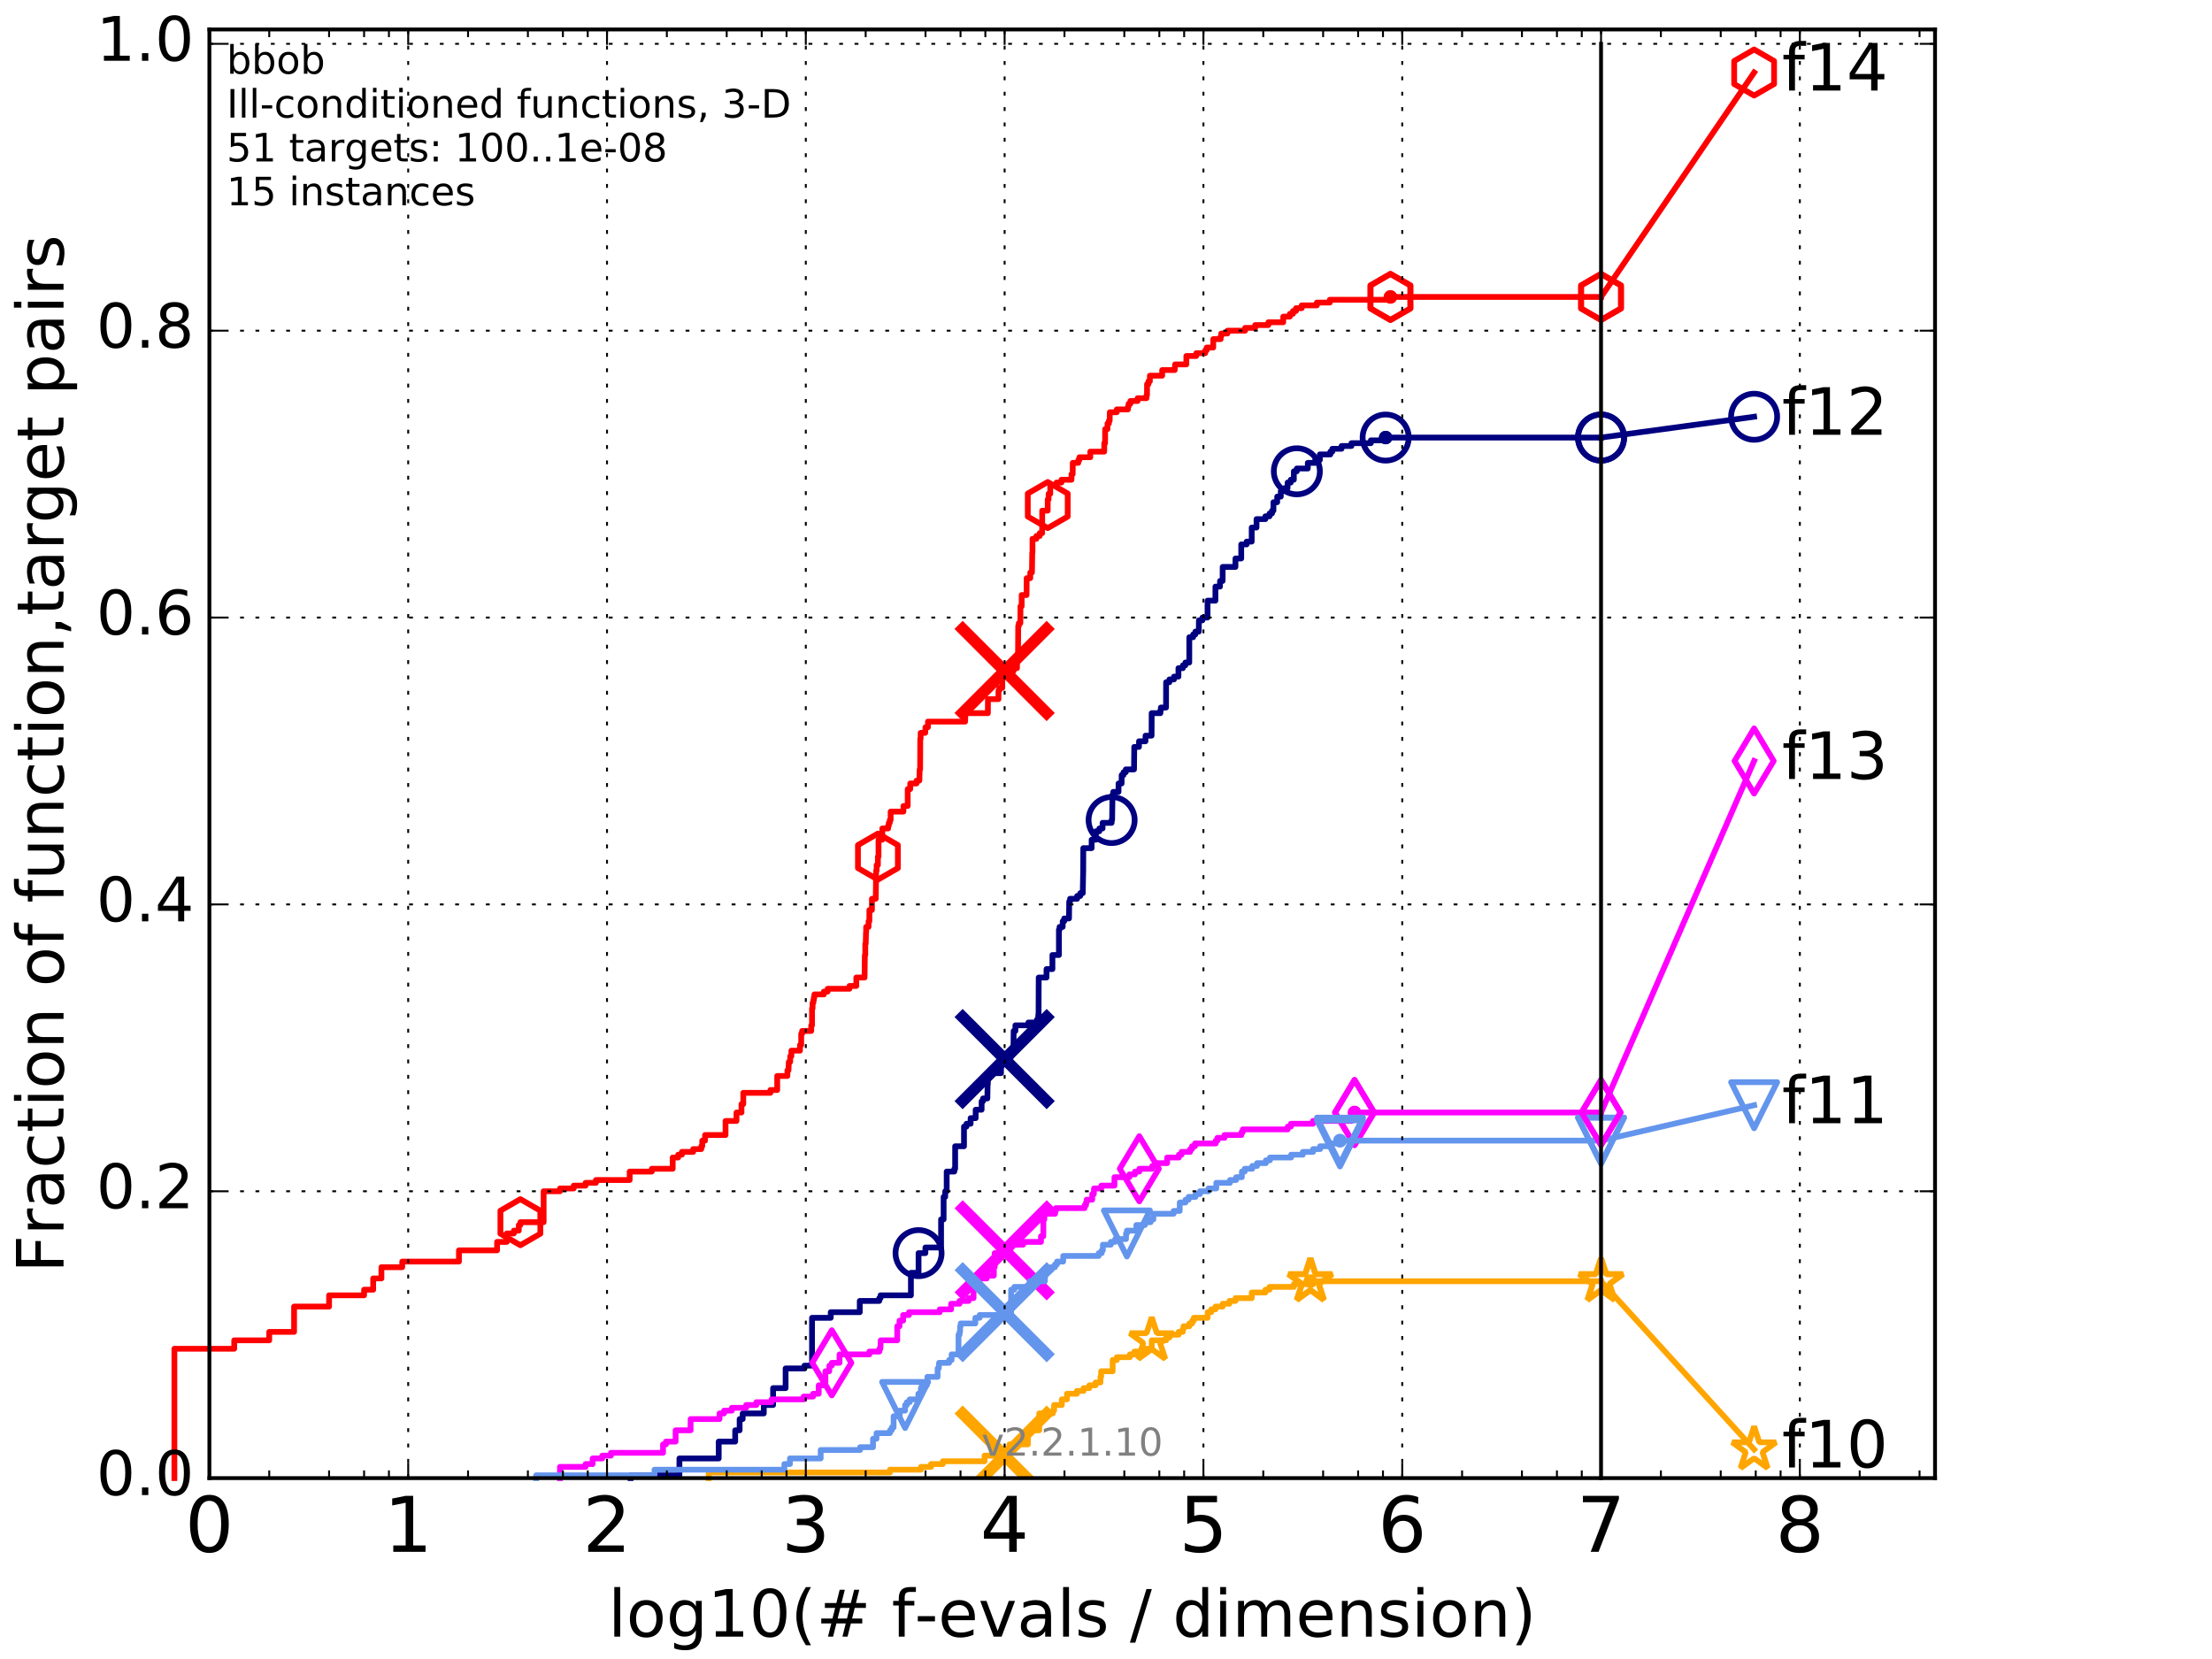 <?xml version="1.0" encoding="utf-8" standalone="no"?>
<!DOCTYPE svg PUBLIC "-//W3C//DTD SVG 1.1//EN"
  "http://www.w3.org/Graphics/SVG/1.1/DTD/svg11.dtd">
<!-- Created with matplotlib (http://matplotlib.org/) -->
<svg height="432pt" version="1.1" viewBox="0 0 576 432" width="576pt" xmlns="http://www.w3.org/2000/svg" xmlns:xlink="http://www.w3.org/1999/xlink">
 <defs>
  <style type="text/css">
*{stroke-linecap:butt;stroke-linejoin:round;stroke-miterlimit:100000;}
  </style>
 </defs>
 <g id="figure_1">
  <g id="patch_1">
   <path d="M 0 432 
L 576 432 
L 576 0 
L 0 0 
z
" style="fill:#ffffff;"/>
  </g>
  <g id="axes_1">
   <g id="patch_2">
    <path d="M 54.525 384.9 
L 503.88 384.9 
L 503.88 7.678 
L 54.525 7.678 
z
" style="fill:#ffffff;"/>
   </g>
   <g id="line2d_1">
    <defs>
     <path d="M 0 1.5 
C 0.398 1.5 0.779 1.342 1.061 1.061 
C 1.342 0.779 1.5 0.398 1.5 0 
C 1.5 -0.398 1.342 -0.779 1.061 -1.061 
C 0.779 -1.342 0.398 -1.5 0 -1.5 
C -0.398 -1.5 -0.779 -1.342 -1.061 -1.061 
C -1.342 -0.779 -1.5 -0.398 -1.5 0 
C -1.5 0.398 -1.342 0.779 -1.061 1.061 
C -0.779 1.342 -0.398 1.5 0 1.5 
z
" id="m86bbc7c9e0" style="stroke:#000080;stroke-width:0.5;"/>
    </defs>
    <g>
     <use style="fill:#000080;stroke:#000080;stroke-width:0.5;" x="360.823" xlink:href="#m86bbc7c9e0" y="113.939"/>
     <use style="fill:#000080;stroke:#000080;stroke-width:0.5;" x="360.823" xlink:href="#m86bbc7c9e0" y="113.939"/>
    </g>
   </g>
   <g id="line2d_2">
    <path d="M 164.191 384.9 
L 164.191 384.168 
L 176.919 384.168 
L 176.919 379.774 
L 187.152 379.774 
L 187.152 375.38 
L 191.442 375.38 
L 191.442 372.45 
L 192.6 372.45 
L 192.6 369.521 
L 193.393 369.521 
L 193.393 368.056 
L 198.89 368.056 
L 198.89 365.859 
L 201.315 365.859 
L 201.315 361.466 
L 204.57 361.466 
L 204.57 356.339 
L 209.485 356.339 
L 209.485 355.607 
L 211.451 355.607 
L 211.451 343.157 
L 216.322 343.157 
L 216.322 341.693 
L 223.881 341.693 
L 223.881 338.763 
L 228.959 338.763 
L 228.959 338.031 
L 229.296 338.031 
L 229.296 337.299 
L 237.2 337.299 
L 237.2 331.44 
L 239.19 331.44 
L 239.19 326.314 
L 240.97 326.314 
L 240.97 324.849 
L 245.055 324.849 
L 245.055 317.526 
L 245.715 317.526 
L 245.715 311.667 
L 246.128 311.667 
L 246.128 310.203 
L 246.515 310.203 
L 246.515 305.076 
L 248.503 305.076 
L 248.503 304.344 
L 248.72 304.344 
L 248.72 298.485 
L 251.022 298.485 
L 251.022 293.359 
L 251.672 293.359 
L 251.672 292.627 
L 252.746 292.627 
L 252.746 291.162 
L 254.059 291.162 
L 254.059 288.965 
L 255.612 288.965 
L 255.612 286.768 
L 255.971 286.768 
L 255.971 286.036 
L 257.106 286.036 
L 257.168 282.374 
L 257.225 282.374 
L 257.225 279.445 
L 260.661 279.445 
L 260.661 276.516 
L 261.454 276.516 
L 261.454 275.783 
L 263.097 275.783 
L 263.148 273.586 
L 263.899 273.586 
L 263.952 268.46 
L 264.407 268.46 
L 264.407 266.995 
L 267.788 266.995 
L 267.788 266.263 
L 269.998 266.263 
L 269.998 265.531 
L 270.295 265.531 
L 270.402 264.066 
L 270.443 264.066 
L 270.48 254.546 
L 272.509 254.546 
L 272.509 252.349 
L 274.047 252.349 
L 274.047 248.687 
L 275.74 248.687 
L 275.74 242.096 
L 275.912 242.096 
L 275.912 241.364 
L 276.721 241.364 
L 276.726 239.899 
L 277.117 239.899 
L 277.117 239.167 
L 278.366 239.167 
L 278.421 234.773 
L 278.641 234.773 
L 278.641 234.041 
L 280.491 234.041 
L 280.491 233.308 
L 281.292 233.308 
L 281.292 232.576 
L 281.951 232.576 
L 282.062 226.717 
L 282.065 226.717 
L 282.085 220.859 
L 284.259 220.859 
L 284.26 218.662 
L 285.349 218.662 
L 285.357 216.465 
L 286.263 216.465 
L 286.263 215.732 
L 287.105 215.732 
L 287.109 214.268 
L 289.462 214.268 
L 289.462 213.535 
L 289.59 213.535 
L 289.689 206.944 
L 289.884 206.944 
L 289.884 206.212 
L 291.26 206.212 
L 291.265 204.015 
L 292.064 204.015 
L 292.077 201.818 
L 292.559 201.818 
L 292.559 201.086 
L 293.153 201.086 
L 293.153 200.354 
L 295.298 200.354 
L 295.36 194.495 
L 296.583 194.495 
L 296.603 193.03 
L 298.277 193.03 
L 298.295 191.566 
L 299.867 191.566 
L 299.893 185.707 
L 302.166 185.707 
L 302.166 184.975 
L 302.289 184.975 
L 302.289 184.242 
L 303.634 184.242 
L 303.651 177.651 
L 304.506 177.651 
L 304.506 176.919 
L 305.705 176.919 
L 305.705 176.187 
L 306.863 176.187 
L 306.865 173.99 
L 308.012 173.99 
L 308.012 173.257 
L 308.661 173.257 
L 308.661 172.525 
L 309.682 172.525 
L 309.693 165.934 
L 310.694 165.934 
L 310.694 165.202 
L 311.272 165.202 
L 311.272 164.469 
L 312.162 164.469 
L 312.194 161.54 
L 313.102 161.54 
L 313.102 160.808 
L 314.439 160.808 
L 314.447 156.414 
L 316.49 156.414 
L 316.496 152.752 
L 317.68 152.752 
L 317.688 151.288 
L 318.367 151.288 
L 318.384 147.626 
L 321.709 147.626 
L 321.714 145.429 
L 323.211 145.429 
L 323.216 141.767 
L 324.618 141.767 
L 324.618 141.035 
L 325.938 141.035 
L 325.944 137.373 
L 327.193 137.373 
L 327.199 135.176 
L 329.503 135.176 
L 329.503 134.444 
L 330.581 134.444 
L 330.581 133.712 
L 331.222 133.712 
L 331.222 132.979 
L 331.598 132.979 
L 331.605 130.782 
L 332.576 130.782 
L 332.577 129.318 
L 333.514 129.318 
L 333.519 127.853 
L 334.416 127.853 
L 334.416 127.121 
L 335.278 127.121 
L 335.286 125.656 
L 336.111 125.656 
L 336.111 124.924 
L 336.915 124.924 
L 336.919 122.727 
L 337.693 122.727 
L 337.693 121.995 
L 340.55 121.995 
L 340.554 120.53 
L 342.482 120.53 
L 342.482 119.798 
L 343.682 119.798 
L 343.684 118.333 
L 346.425 118.333 
L 346.425 117.601 
L 346.94 117.601 
L 346.94 116.868 
L 349.333 116.868 
L 349.333 116.136 
L 351.912 116.136 
L 351.912 115.404 
L 356.965 115.404 
L 356.965 114.671 
L 360.823 114.671 
L 360.823 113.939 
L 416.908 113.939 
L 416.908 113.939 
" style="fill:none;stroke:#000080;stroke-linecap:square;stroke-width:1.5;"/>
   </g>
   <g id="line2d_3">
    <defs>
     <path d="M 0 6 
C 1.591 6 3.117 5.368 4.243 4.243 
C 5.368 3.117 6 1.591 6 0 
C 6 -1.591 5.368 -3.117 4.243 -4.243 
C 3.117 -5.368 1.591 -6 0 -6 
C -1.591 -6 -3.117 -5.368 -4.243 -4.243 
C -5.368 -3.117 -6 -1.591 -6 0 
C -6 1.591 -5.368 3.117 -4.243 4.243 
C -3.117 5.368 -1.591 6 0 6 
z
" id="m49c8b58ba7" style="stroke:#000080;stroke-width:1.5;"/>
    </defs>
    <g>
     <use style="fill:none;stroke:#000080;stroke-width:1.5;" x="239.19" xlink:href="#m49c8b58ba7" y="326.314"/>
     <use style="fill:none;stroke:#000080;stroke-width:1.5;" x="289.462" xlink:href="#m49c8b58ba7" y="213.535"/>
     <use style="fill:none;stroke:#000080;stroke-width:1.5;" x="337.693" xlink:href="#m49c8b58ba7" y="122.727"/>
     <use style="fill:none;stroke:#000080;stroke-width:1.5;" x="360.823" xlink:href="#m49c8b58ba7" y="113.939"/>
     <use style="fill:none;stroke:#000080;stroke-width:1.5;" x="416.908" xlink:href="#m49c8b58ba7" y="113.939"/>
    </g>
   </g>
   <g id="line2d_4">
    <path d="M -15527.947 758.387 
" style="fill:none;stroke:#000080;stroke-linecap:square;stroke-width:1.5;"/>
    <g>
     <use style="fill:none;stroke:#000080;stroke-width:1.5;" x="-15527.947" xlink:href="#m49c8b58ba7" y="758.387"/>
    </g>
   </g>
   <g id="line2d_5">
    <path clip-path="url(#pd3ebf990ea)" d="M 261.609 275.783 
" style="fill:none;stroke:#000080;stroke-linecap:square;"/>
    <defs>
     <path d="M -12 12 
L 12 -12 
M -12 -12 
L 12 12 
" id="m8320c7a47e" style="stroke:#000080;stroke-width:3.0;"/>
    </defs>
    <g clip-path="url(#pd3ebf990ea)">
     <use style="fill:#000080;stroke:#000080;stroke-width:3.0;" x="261.609" xlink:href="#m8320c7a47e" y="275.783"/>
    </g>
   </g>
   <g id="line2d_6">
    <defs>
     <path d="M 0 1.5 
C 0.398 1.5 0.779 1.342 1.061 1.061 
C 1.342 0.779 1.5 0.398 1.5 0 
C 1.5 -0.398 1.342 -0.779 1.061 -1.061 
C 0.779 -1.342 0.398 -1.5 0 -1.5 
C -0.398 -1.5 -0.779 -1.342 -1.061 -1.061 
C -1.342 -0.779 -1.5 -0.398 -1.5 0 
C -1.5 0.398 -1.342 0.779 -1.061 1.061 
C -0.779 1.342 -0.398 1.5 0 1.5 
z
" id="mcc8ff7be20" style="stroke:#ff00ff;stroke-width:0.5;"/>
    </defs>
    <g>
     <use style="fill:#ff00ff;stroke:#ff00ff;stroke-width:0.5;" x="352.723" xlink:href="#mcc8ff7be20" y="289.697"/>
     <use style="fill:#ff00ff;stroke:#ff00ff;stroke-width:0.5;" x="352.723" xlink:href="#mcc8ff7be20" y="289.697"/>
    </g>
   </g>
   <g id="line2d_7">
    <path d="M 145.816 384.9 
L 145.816 381.971 
L 152.477 381.971 
L 152.477 381.238 
L 154.321 381.238 
L 154.321 379.774 
L 156.831 379.774 
L 156.831 379.041 
L 159.088 379.041 
L 159.088 378.309 
L 172.651 378.309 
L 172.651 376.112 
L 173.421 376.112 
L 173.421 375.38 
L 175.926 375.38 
L 175.926 372.45 
L 179.832 372.45 
L 179.832 369.521 
L 187.356 369.521 
L 187.356 368.056 
L 188.546 368.056 
L 188.546 367.324 
L 190.576 367.324 
L 190.576 366.592 
L 194.308 366.592 
L 194.308 365.859 
L 196.956 365.859 
L 196.956 365.127 
L 200.917 365.127 
L 200.917 364.395 
L 209.255 364.395 
L 209.255 363.663 
L 211.728 363.663 
L 211.728 362.93 
L 213.195 362.93 
L 213.195 360.733 
L 214.376 360.733 
L 214.376 360.001 
L 214.933 360.001 
L 214.933 357.072 
L 215.926 357.072 
L 215.983 355.607 
L 216.601 355.607 
L 216.601 354.875 
L 218.616 354.875 
L 218.616 352.678 
L 226.384 352.678 
L 226.384 351.945 
L 228.991 351.945 
L 228.991 351.213 
L 229.245 351.213 
L 229.34 349.016 
L 233.64 349.016 
L 233.64 345.354 
L 234.23 345.354 
L 234.23 343.89 
L 235.182 343.89 
L 235.182 342.425 
L 236.707 342.425 
L 236.707 341.693 
L 244.712 341.693 
L 244.712 340.96 
L 247.669 340.96 
L 247.669 339.496 
L 249.857 339.496 
L 249.857 338.763 
L 252.218 338.763 
L 252.218 338.031 
L 253.511 338.031 
L 253.543 332.905 
L 256.959 332.905 
L 256.959 332.172 
L 258.79 332.172 
L 258.79 329.975 
L 259.001 329.975 
L 259.018 326.314 
L 260.133 326.314 
L 260.133 325.581 
L 262.935 325.581 
L 262.935 324.117 
L 266.413 324.117 
L 266.413 323.385 
L 271.071 323.385 
L 271.071 321.92 
L 271.678 321.92 
L 271.697 317.526 
L 271.944 317.526 
L 271.944 316.061 
L 274.741 316.061 
L 274.741 315.329 
L 274.933 315.329 
L 274.933 314.597 
L 282.423 314.597 
L 282.423 313.864 
L 282.791 313.864 
L 282.791 313.132 
L 282.96 313.132 
L 282.96 312.4 
L 284.41 312.4 
L 284.414 310.935 
L 284.829 310.935 
L 284.882 309.47 
L 286.775 309.47 
L 286.775 308.738 
L 290.198 308.738 
L 290.205 306.541 
L 294.089 306.541 
L 294.089 305.809 
L 295.543 305.809 
L 295.543 305.076 
L 296.674 305.076 
L 296.674 304.344 
L 300.044 304.344 
L 300.044 303.612 
L 300.965 303.612 
L 300.965 302.879 
L 303.927 302.879 
L 303.927 301.415 
L 306.988 301.415 
L 306.988 300.682 
L 307.675 300.682 
L 307.675 299.95 
L 309.906 299.95 
L 309.906 299.218 
L 310.397 299.218 
L 310.397 298.485 
L 311.171 298.485 
L 311.171 297.753 
L 316.576 297.753 
L 316.576 297.021 
L 317.022 297.021 
L 317.022 296.288 
L 318.86 296.288 
L 318.86 295.556 
L 323.274 295.556 
L 323.274 294.824 
L 323.606 294.824 
L 323.606 294.091 
L 335.32 294.091 
L 335.32 293.359 
L 336.152 293.359 
L 336.152 292.627 
L 341.89 292.627 
L 341.89 291.894 
L 351.929 291.894 
L 351.929 291.162 
L 352.331 291.162 
L 352.331 290.43 
L 352.723 290.43 
L 352.723 289.697 
L 416.908 289.697 
L 416.908 289.697 
" style="fill:none;stroke:#ff00ff;stroke-linecap:square;stroke-width:1.5;"/>
   </g>
   <g id="line2d_8">
    <defs>
     <path d="M -0 8.485 
L 5.091 0 
L 0 -8.485 
L -5.091 -0 
z
" id="m13fd817c1d" style="stroke:#ff00ff;stroke-linejoin:miter;stroke-width:1.5;"/>
    </defs>
    <g>
     <use style="fill:none;stroke:#ff00ff;stroke-linejoin:miter;stroke-width:1.5;" x="216.601" xlink:href="#m13fd817c1d" y="354.875"/>
     <use style="fill:none;stroke:#ff00ff;stroke-linejoin:miter;stroke-width:1.5;" x="296.674" xlink:href="#m13fd817c1d" y="304.344"/>
     <use style="fill:none;stroke:#ff00ff;stroke-linejoin:miter;stroke-width:1.5;" x="352.723" xlink:href="#m13fd817c1d" y="289.697"/>
     <use style="fill:none;stroke:#ff00ff;stroke-linejoin:miter;stroke-width:1.5;" x="352.723" xlink:href="#m13fd817c1d" y="289.697"/>
     <use style="fill:none;stroke:#ff00ff;stroke-linejoin:miter;stroke-width:1.5;" x="416.908" xlink:href="#m13fd817c1d" y="289.697"/>
    </g>
   </g>
   <g id="line2d_9">
    <path d="M -15527.947 758.387 
" style="fill:none;stroke:#ff00ff;stroke-linecap:square;stroke-width:1.5;"/>
    <g>
     <use style="fill:none;stroke:#ff00ff;stroke-linejoin:miter;stroke-width:1.5;" x="-15527.947" xlink:href="#m13fd817c1d" y="758.387"/>
    </g>
   </g>
   <g id="line2d_10">
    <path clip-path="url(#pd3ebf990ea)" d="M 261.621 325.581 
" style="fill:none;stroke:#ff00ff;stroke-linecap:square;"/>
    <defs>
     <path d="M -12 12 
L 12 -12 
M -12 -12 
L 12 12 
" id="m63f9efc89c" style="stroke:#ff00ff;stroke-width:3.0;"/>
    </defs>
    <g clip-path="url(#pd3ebf990ea)">
     <use style="fill:#ff00ff;stroke:#ff00ff;stroke-width:3.0;" x="261.621" xlink:href="#m63f9efc89c" y="325.581"/>
    </g>
   </g>
   <g id="line2d_11">
    <defs>
     <path d="M 0 1.5 
C 0.398 1.5 0.779 1.342 1.061 1.061 
C 1.342 0.779 1.5 0.398 1.5 0 
C 1.5 -0.398 1.342 -0.779 1.061 -1.061 
C 0.779 -1.342 0.398 -1.5 0 -1.5 
C -0.398 -1.5 -0.779 -1.342 -1.061 -1.061 
C -1.342 -0.779 -1.5 -0.398 -1.5 0 
C -1.5 0.398 -1.342 0.779 -1.061 1.061 
C -0.779 1.342 -0.398 1.5 0 1.5 
z
" id="m147f5ffd3e" style="stroke:#ffa500;stroke-width:0.5;"/>
    </defs>
    <g>
     <use style="fill:#ffa500;stroke:#ffa500;stroke-width:0.5;" x="341.218" xlink:href="#m147f5ffd3e" y="333.637"/>
     <use style="fill:#ffa500;stroke:#ffa500;stroke-width:0.5;" x="341.218" xlink:href="#m147f5ffd3e" y="333.637"/>
    </g>
   </g>
   <g id="line2d_12">
    <path d="M 184.54 384.9 
L 184.54 383.435 
L 231.726 383.435 
L 231.726 382.703 
L 239.823 382.703 
L 239.823 381.971 
L 242.448 381.971 
L 242.448 381.238 
L 245.505 381.238 
L 245.505 380.506 
L 256.381 380.506 
L 256.381 379.041 
L 262.335 379.041 
L 262.335 378.309 
L 262.87 378.309 
L 262.87 376.112 
L 267.653 376.112 
L 267.653 373.183 
L 267.767 373.183 
L 267.767 372.45 
L 270.619 372.45 
L 270.619 368.056 
L 274.146 368.056 
L 274.146 367.324 
L 274.482 367.324 
L 274.482 365.859 
L 276.492 365.859 
L 276.492 364.395 
L 277.833 364.395 
L 277.833 363.663 
L 277.838 363.663 
L 277.838 362.93 
L 280.421 362.93 
L 280.421 362.198 
L 282.146 362.198 
L 282.146 361.466 
L 283.656 361.466 
L 283.656 360.733 
L 285.283 360.733 
L 285.283 360.001 
L 286.551 360.001 
L 286.551 359.269 
L 286.556 359.269 
L 286.556 358.536 
L 286.74 358.536 
L 286.74 357.804 
L 286.742 357.804 
L 286.742 357.072 
L 289.73 357.072 
L 289.73 356.339 
L 289.731 356.339 
L 289.731 354.875 
L 289.733 354.875 
L 289.733 354.142 
L 290.82 354.142 
L 290.82 353.41 
L 294.221 353.41 
L 294.221 352.678 
L 295.393 352.678 
L 295.393 351.945 
L 298.057 351.945 
L 298.057 351.213 
L 299.906 351.213 
L 299.906 350.481 
L 299.908 350.481 
L 299.908 349.748 
L 299.908 349.748 
L 299.908 349.016 
L 303.671 349.016 
L 303.671 348.284 
L 304.532 348.284 
L 304.532 347.551 
L 306.891 347.551 
L 306.891 346.819 
L 307.984 346.819 
L 307.984 346.087 
L 308.19 346.087 
L 308.19 345.354 
L 309.714 345.354 
L 309.714 344.622 
L 310.441 344.622 
L 310.441 343.89 
L 310.86 343.89 
L 310.86 343.157 
L 314.46 343.157 
L 314.46 342.425 
L 314.465 342.425 
L 314.465 341.693 
L 315.398 341.693 
L 315.398 340.96 
L 316.511 340.96 
L 316.511 340.228 
L 318.384 340.228 
L 318.384 339.496 
L 320.12 339.496 
L 320.12 338.763 
L 321.723 338.763 
L 321.723 338.031 
L 325.954 338.031 
L 325.954 337.299 
L 325.955 337.299 
L 325.955 336.566 
L 329.513 336.566 
L 329.513 335.834 
L 330.582 335.834 
L 330.582 335.102 
L 336.925 335.102 
L 336.925 334.369 
L 341.218 334.369 
L 341.218 333.637 
L 416.908 333.637 
" style="fill:none;stroke:#ffa500;stroke-linecap:square;stroke-width:1.5;"/>
   </g>
   <g id="line2d_13">
    <defs>
     <path d="M 0 -6 
L -1.347 -1.854 
L -5.706 -1.854 
L -2.18 0.708 
L -3.527 4.854 
L -0 2.292 
L 3.527 4.854 
L 2.18 0.708 
L 5.706 -1.854 
L 1.347 -1.854 
z
" id="m5a7e5e836b" style="stroke:#ffa500;stroke-linejoin:bevel;stroke-width:1.5;"/>
    </defs>
    <g>
     <use style="fill:none;stroke:#ffa500;stroke-linejoin:bevel;stroke-width:1.5;" x="299.908" xlink:href="#m5a7e5e836b" y="349.016"/>
     <use style="fill:none;stroke:#ffa500;stroke-linejoin:bevel;stroke-width:1.5;" x="341.218" xlink:href="#m5a7e5e836b" y="333.637"/>
     <use style="fill:none;stroke:#ffa500;stroke-linejoin:bevel;stroke-width:1.5;" x="341.218" xlink:href="#m5a7e5e836b" y="333.637"/>
     <use style="fill:none;stroke:#ffa500;stroke-linejoin:bevel;stroke-width:1.5;" x="416.908" xlink:href="#m5a7e5e836b" y="333.637"/>
    </g>
   </g>
   <g id="line2d_14">
    <path d="M -15527.947 758.387 
" style="fill:none;stroke:#ffa500;stroke-linecap:square;stroke-width:1.5;"/>
    <g>
     <use style="fill:none;stroke:#ffa500;stroke-linejoin:bevel;stroke-width:1.5;" x="-15527.947" xlink:href="#m5a7e5e836b" y="758.387"/>
    </g>
   </g>
   <g id="line2d_15">
    <path clip-path="url(#pd3ebf990ea)" d="M 261.609 379.041 
" style="fill:none;stroke:#ffa500;stroke-linecap:square;"/>
    <defs>
     <path d="M -12 12 
L 12 -12 
M -12 -12 
L 12 12 
" id="m5d52c2feea" style="stroke:#ffa500;stroke-width:3.0;"/>
    </defs>
    <g clip-path="url(#pd3ebf990ea)">
     <use style="fill:#ffa500;stroke:#ffa500;stroke-width:3.0;" x="261.609" xlink:href="#m5d52c2feea" y="379.041"/>
    </g>
   </g>
   <g id="line2d_16">
    <defs>
     <path d="M 0 1.5 
C 0.398 1.5 0.779 1.342 1.061 1.061 
C 1.342 0.779 1.5 0.398 1.5 0 
C 1.5 -0.398 1.342 -0.779 1.061 -1.061 
C 0.779 -1.342 0.398 -1.5 0 -1.5 
C -0.398 -1.5 -0.779 -1.342 -1.061 -1.061 
C -1.342 -0.779 -1.5 -0.398 -1.5 0 
C -1.5 0.398 -1.342 0.779 -1.061 1.061 
C -0.779 1.342 -0.398 1.5 0 1.5 
z
" id="mea584744d4" style="stroke:#6495ed;stroke-width:0.5;"/>
    </defs>
    <g>
     <use style="fill:#6495ed;stroke:#6495ed;stroke-width:0.5;" x="348.93" xlink:href="#mea584744d4" y="297.021"/>
     <use style="fill:#6495ed;stroke:#6495ed;stroke-width:0.5;" x="348.93" xlink:href="#mea584744d4" y="297.021"/>
    </g>
   </g>
   <g id="line2d_17">
    <path d="M 139.605 384.9 
L 139.605 384.168 
L 170.43 384.168 
L 170.43 382.703 
L 204.246 382.703 
L 204.246 381.238 
L 205.697 381.238 
L 205.697 379.774 
L 213.705 379.774 
L 213.705 377.577 
L 223.969 377.577 
L 223.969 376.844 
L 227.333 376.844 
L 227.333 374.647 
L 228.243 374.647 
L 228.243 373.183 
L 231.754 373.183 
L 231.754 372.45 
L 232.202 372.45 
L 232.202 371.718 
L 232.695 371.718 
L 232.695 368.789 
L 234.291 368.789 
L 234.291 367.324 
L 235.686 367.324 
L 235.686 365.859 
L 236.137 365.859 
L 236.137 365.127 
L 236.887 365.127 
L 236.887 364.395 
L 239.134 364.395 
L 239.134 362.93 
L 239.796 362.93 
L 239.796 361.466 
L 240.012 361.466 
L 240.012 360.733 
L 241.324 360.733 
L 241.324 360.001 
L 241.489 360.001 
L 241.489 358.536 
L 244.149 358.536 
L 244.149 356.339 
L 244.44 356.339 
L 244.536 354.875 
L 247.148 354.875 
L 247.148 354.142 
L 247.8 354.142 
L 247.8 352.678 
L 249.59 352.678 
L 249.603 347.551 
L 249.87 347.551 
L 249.87 346.819 
L 250.006 346.819 
L 250.006 345.354 
L 250.164 345.354 
L 250.164 344.622 
L 253.979 344.622 
L 253.979 343.157 
L 255.091 343.157 
L 255.091 342.425 
L 260.95 342.425 
L 260.95 341.693 
L 263.291 341.693 
L 263.291 335.834 
L 264.129 335.834 
L 264.129 335.102 
L 268.105 335.102 
L 268.105 333.637 
L 272.086 333.637 
L 272.137 330.708 
L 273.707 330.708 
L 273.707 329.975 
L 274.708 329.975 
L 274.708 329.243 
L 275.248 329.243 
L 275.248 328.511 
L 276.854 328.511 
L 276.854 327.046 
L 286.098 327.046 
L 286.098 326.314 
L 286.889 326.314 
L 286.889 325.581 
L 287.183 325.581 
L 287.189 324.117 
L 289.261 324.117 
L 289.261 323.385 
L 290.393 323.385 
L 290.393 322.652 
L 293.214 322.652 
L 293.218 321.188 
L 293.442 321.188 
L 293.442 320.455 
L 295.904 320.455 
L 295.907 318.991 
L 298.146 318.991 
L 298.146 318.258 
L 299.614 318.258 
L 299.614 317.526 
L 300.34 317.526 
L 300.341 316.061 
L 305.611 316.061 
L 305.611 315.329 
L 307.199 315.329 
L 307.207 313.132 
L 308.702 313.132 
L 308.702 312.4 
L 309.514 312.4 
L 309.514 311.667 
L 311.31 311.667 
L 311.31 310.935 
L 312.459 310.935 
L 312.459 310.203 
L 314.683 310.203 
L 314.683 309.47 
L 316.715 309.47 
L 316.717 308.006 
L 320.294 308.006 
L 320.294 307.273 
L 321.885 307.273 
L 321.885 306.541 
L 323.377 306.541 
L 323.378 305.076 
L 324.12 305.076 
L 324.12 304.344 
L 326.092 304.344 
L 326.092 303.612 
L 327.333 303.612 
L 327.333 302.879 
L 329.634 302.879 
L 329.634 302.147 
L 330.695 302.147 
L 330.695 301.415 
L 336.207 301.415 
L 336.207 300.682 
L 339.253 300.682 
L 339.253 299.95 
L 341.931 299.95 
L 341.931 299.218 
L 343.751 299.218 
L 343.751 298.485 
L 345.97 298.485 
L 345.97 297.753 
L 348.93 297.753 
L 348.93 297.021 
L 416.908 297.021 
L 416.908 297.021 
" style="fill:none;stroke:#6495ed;stroke-linecap:square;stroke-width:1.5;"/>
   </g>
   <g id="line2d_18">
    <defs>
     <path d="M -0 6 
L 6 -6 
L -6 -6 
z
" id="m66543dc967" style="stroke:#6495ed;stroke-linejoin:miter;stroke-width:1.5;"/>
    </defs>
    <g>
     <use style="fill:none;stroke:#6495ed;stroke-linejoin:miter;stroke-width:1.5;" x="235.686" xlink:href="#m66543dc967" y="365.859"/>
     <use style="fill:none;stroke:#6495ed;stroke-linejoin:miter;stroke-width:1.5;" x="293.442" xlink:href="#m66543dc967" y="321.188"/>
     <use style="fill:none;stroke:#6495ed;stroke-linejoin:miter;stroke-width:1.5;" x="348.93" xlink:href="#m66543dc967" y="297.753"/>
     <use style="fill:none;stroke:#6495ed;stroke-linejoin:miter;stroke-width:1.5;" x="348.93" xlink:href="#m66543dc967" y="297.021"/>
     <use style="fill:none;stroke:#6495ed;stroke-linejoin:miter;stroke-width:1.5;" x="416.908" xlink:href="#m66543dc967" y="297.021"/>
    </g>
   </g>
   <g id="line2d_19">
    <path d="M -15527.947 758.387 
" style="fill:none;stroke:#6495ed;stroke-linecap:square;stroke-width:1.5;"/>
    <g>
     <use style="fill:none;stroke:#6495ed;stroke-linejoin:miter;stroke-width:1.5;" x="-15527.947" xlink:href="#m66543dc967" y="758.387"/>
    </g>
   </g>
   <g id="line2d_20">
    <path clip-path="url(#pd3ebf990ea)" d="M 261.621 341.693 
" style="fill:none;stroke:#6495ed;stroke-linecap:square;"/>
    <defs>
     <path d="M -12 12 
L 12 -12 
M -12 -12 
L 12 12 
" id="m9b5c036b8c" style="stroke:#6495ed;stroke-width:3.0;"/>
    </defs>
    <g clip-path="url(#pd3ebf990ea)">
     <use style="fill:#6495ed;stroke:#6495ed;stroke-width:3.0;" x="261.621" xlink:href="#m9b5c036b8c" y="341.693"/>
    </g>
   </g>
   <g id="line2d_21">
    <defs>
     <path d="M 0 1.5 
C 0.398 1.5 0.779 1.342 1.061 1.061 
C 1.342 0.779 1.5 0.398 1.5 0 
C 1.5 -0.398 1.342 -0.779 1.061 -1.061 
C 0.779 -1.342 0.398 -1.5 0 -1.5 
C -0.398 -1.5 -0.779 -1.342 -1.061 -1.061 
C -1.342 -0.779 -1.5 -0.398 -1.5 0 
C -1.5 0.398 -1.342 0.779 -1.061 1.061 
C -0.779 1.342 -0.398 1.5 0 1.5 
z
" id="m0d574d1de8" style="stroke:#ff0000;stroke-width:0.5;"/>
    </defs>
    <g>
     <use style="fill:#ff0000;stroke:#ff0000;stroke-width:0.5;" x="362.068" xlink:href="#m0d574d1de8" y="77.323"/>
     <use style="fill:#ff0000;stroke:#ff0000;stroke-width:0.5;" x="362.068" xlink:href="#m0d574d1de8" y="77.323"/>
    </g>
   </g>
   <g id="line2d_22">
    <path d="M 45.409 384.9 
L 45.409 351.213 
L 60.993 351.213 
L 60.993 349.016 
L 70.109 349.016 
L 70.109 346.819 
L 76.577 346.819 
L 76.577 340.228 
L 85.693 340.228 
L 85.693 337.299 
L 94.809 337.299 
L 94.809 335.834 
L 97.178 335.834 
L 97.178 332.905 
L 99.321 332.905 
L 99.321 329.975 
L 104.743 329.975 
L 104.743 328.511 
L 119.509 328.511 
L 119.509 325.581 
L 129.443 325.581 
L 129.443 323.385 
L 131.972 323.385 
L 131.972 321.188 
L 133.808 321.188 
L 133.808 320.455 
L 135.093 320.455 
L 135.093 318.991 
L 135.506 318.991 
L 135.506 318.258 
L 141.561 318.258 
L 141.561 310.203 
L 145.816 310.203 
L 145.816 309.47 
L 149.392 309.47 
L 149.392 308.738 
L 152.477 308.738 
L 152.477 308.006 
L 155.189 308.006 
L 155.189 307.273 
L 163.962 307.273 
L 163.962 305.076 
L 169.727 305.076 
L 169.727 304.344 
L 175.168 304.344 
L 175.168 301.415 
L 176.593 301.415 
L 176.593 300.682 
L 177.558 300.682 
L 177.558 299.95 
L 180.505 299.95 
L 180.505 299.218 
L 182.613 299.218 
L 182.613 298.485 
L 182.863 298.485 
L 182.863 297.021 
L 183.597 297.021 
L 183.597 295.556 
L 188.929 295.556 
L 188.929 291.894 
L 191.779 291.894 
L 191.779 289.697 
L 193.079 289.697 
L 193.079 287.5 
L 193.548 287.5 
L 193.548 284.571 
L 200.603 284.571 
L 200.603 283.839 
L 202.384 283.839 
L 202.384 280.177 
L 205.039 280.177 
L 205.039 278.713 
L 205.315 278.713 
L 205.407 276.516 
L 205.769 276.516 
L 205.769 275.051 
L 206.072 275.051 
L 206.072 273.586 
L 208.313 273.586 
L 208.313 272.122 
L 208.631 272.122 
L 208.631 269.192 
L 208.867 269.192 
L 208.867 268.46 
L 211.241 268.46 
L 211.241 266.995 
L 211.451 266.995 
L 211.451 262.601 
L 211.59 262.601 
L 211.59 261.137 
L 211.797 261.137 
L 211.797 260.404 
L 211.934 260.404 
L 211.934 259.672 
L 212.07 259.672 
L 212.07 258.94 
L 214.535 258.94 
L 214.535 258.207 
L 215.522 258.207 
L 215.522 257.475 
L 221.2 257.475 
L 221.2 256.743 
L 222.981 256.743 
L 222.981 254.546 
L 225.129 254.546 
L 225.205 248.687 
L 225.318 248.687 
L 225.318 245.758 
L 225.431 245.758 
L 225.506 242.829 
L 225.543 242.829 
L 225.543 241.364 
L 226.168 241.364 
L 226.168 239.899 
L 226.384 239.899 
L 226.384 236.97 
L 227.049 236.97 
L 227.049 234.041 
L 228.044 234.041 
L 228.144 226.717 
L 228.276 226.717 
L 228.276 225.253 
L 228.604 225.253 
L 228.604 223.056 
L 228.766 223.056 
L 228.766 218.662 
L 229.745 218.662 
L 229.745 215.732 
L 231.269 215.732 
L 231.269 215 
L 231.441 215 
L 231.441 214.268 
L 231.698 214.268 
L 231.698 213.535 
L 231.923 213.535 
L 231.923 211.338 
L 235.255 211.338 
L 235.255 209.874 
L 236.364 209.874 
L 236.364 205.48 
L 237.022 205.48 
L 237.022 204.015 
L 238.66 204.015 
L 238.66 203.283 
L 239.397 203.283 
L 239.477 200.354 
L 239.597 200.354 
L 239.637 192.298 
L 239.736 192.298 
L 239.736 190.833 
L 240.933 190.833 
L 240.989 189.369 
L 241.636 189.369 
L 241.636 187.904 
L 251.313 187.904 
L 251.396 185.707 
L 257.243 185.707 
L 257.261 182.045 
L 259.997 182.045 
L 259.997 179.848 
L 260.213 179.848 
L 260.213 179.116 
L 260.996 179.116 
L 261.012 174.722 
L 263.93 174.722 
L 263.93 173.99 
L 264.824 173.99 
L 264.824 171.06 
L 265.095 171.06 
L 265.14 163.005 
L 265.299 163.005 
L 265.299 162.273 
L 265.697 162.273 
L 265.725 157.879 
L 266.037 157.879 
L 266.037 154.949 
L 267.311 154.949 
L 267.34 150.555 
L 268.278 150.555 
L 268.278 149.091 
L 268.72 149.091 
L 268.796 143.964 
L 268.85 143.964 
L 268.866 140.303 
L 269.884 140.303 
L 269.884 139.57 
L 270.734 139.57 
L 270.734 138.838 
L 271.374 138.838 
L 271.388 132.979 
L 272.816 132.979 
L 272.83 130.05 
L 273.047 130.05 
L 273.056 128.585 
L 273.484 128.585 
L 273.484 126.388 
L 275.112 126.388 
L 275.112 125.656 
L 276.405 125.656 
L 276.405 124.924 
L 279.014 124.924 
L 279.021 123.459 
L 279.33 123.459 
L 279.345 120.53 
L 280.777 120.53 
L 280.777 119.798 
L 281.07 119.798 
L 281.07 119.065 
L 283.903 119.065 
L 283.903 117.601 
L 287.535 117.601 
L 287.547 115.404 
L 287.762 115.404 
L 287.777 111.742 
L 288.382 111.742 
L 288.39 110.277 
L 288.754 110.277 
L 288.754 109.545 
L 288.96 109.545 
L 288.993 107.348 
L 290.801 107.348 
L 290.801 106.616 
L 293.712 106.616 
L 293.712 105.883 
L 293.878 105.883 
L 293.878 105.151 
L 294.351 105.151 
L 294.351 104.419 
L 296.226 104.419 
L 296.226 103.686 
L 298.541 103.686 
L 298.541 102.954 
L 298.671 102.954 
L 298.691 100.025 
L 299.059 100.025 
L 299.059 99.292 
L 299.422 99.292 
L 299.422 97.828 
L 302.627 97.828 
L 302.628 96.363 
L 305.894 96.363 
L 305.988 94.898 
L 308.92 94.898 
L 308.924 92.701 
L 311.507 92.701 
L 311.507 91.969 
L 313.83 91.969 
L 313.83 91.237 
L 314.204 91.237 
L 314.204 90.504 
L 315.927 90.504 
L 315.933 88.307 
L 317.855 88.307 
L 317.855 87.575 
L 318.013 87.575 
L 318.013 86.843 
L 319.622 86.843 
L 319.622 86.11 
L 324.226 86.11 
L 324.226 85.378 
L 326.843 85.378 
L 326.843 84.646 
L 330.277 84.646 
L 330.277 83.913 
L 334.155 83.913 
L 334.161 82.449 
L 335.873 82.449 
L 335.873 81.717 
L 336.688 81.717 
L 336.688 80.984 
L 337.47 80.984 
L 337.47 80.252 
L 338.959 80.252 
L 338.959 79.52 
L 342.912 79.52 
L 342.912 78.787 
L 346.279 78.787 
L 346.279 78.055 
L 362.068 78.055 
L 362.068 77.323 
L 416.908 77.323 
L 416.908 77.323 
" style="fill:none;stroke:#ff0000;stroke-linecap:square;stroke-width:1.5;"/>
   </g>
   <g id="line2d_23">
    <defs>
     <path d="M 0 -6 
L -5.196 -3 
L -5.196 3 
L -0 6 
L 5.196 3 
L 5.196 -3 
z
" id="me5b83b5acc" style="stroke:#ff0000;stroke-linejoin:miter;stroke-width:1.5;"/>
    </defs>
    <g>
     <use style="fill:none;stroke:#ff0000;stroke-linejoin:miter;stroke-width:1.5;" x="135.506" xlink:href="#me5b83b5acc" y="318.258"/>
     <use style="fill:none;stroke:#ff0000;stroke-linejoin:miter;stroke-width:1.5;" x="228.604" xlink:href="#me5b83b5acc" y="223.056"/>
     <use style="fill:none;stroke:#ff0000;stroke-linejoin:miter;stroke-width:1.5;" x="272.83" xlink:href="#me5b83b5acc" y="131.515"/>
     <use style="fill:none;stroke:#ff0000;stroke-linejoin:miter;stroke-width:1.5;" x="362.068" xlink:href="#me5b83b5acc" y="77.323"/>
     <use style="fill:none;stroke:#ff0000;stroke-linejoin:miter;stroke-width:1.5;" x="362.068" xlink:href="#me5b83b5acc" y="77.323"/>
     <use style="fill:none;stroke:#ff0000;stroke-linejoin:miter;stroke-width:1.5;" x="416.908" xlink:href="#me5b83b5acc" y="77.323"/>
    </g>
   </g>
   <g id="line2d_24">
    <path d="M -15527.947 758.387 
" style="fill:none;stroke:#ff0000;stroke-linecap:square;stroke-width:1.5;"/>
    <g>
     <use style="fill:none;stroke:#ff0000;stroke-linejoin:miter;stroke-width:1.5;" x="-15527.947" xlink:href="#me5b83b5acc" y="758.387"/>
    </g>
   </g>
   <g id="line2d_25">
    <path clip-path="url(#pd3ebf990ea)" d="M 261.602 174.722 
" style="fill:none;stroke:#ff0000;stroke-linecap:square;"/>
    <defs>
     <path d="M -12 12 
L 12 -12 
M -12 -12 
L 12 12 
" id="m254cff25da" style="stroke:#ff0000;stroke-width:3.0;"/>
    </defs>
    <g clip-path="url(#pd3ebf990ea)">
     <use style="fill:#ff0000;stroke:#ff0000;stroke-width:3.0;" x="261.602" xlink:href="#m254cff25da" y="174.722"/>
    </g>
   </g>
   <g id="line2d_26">
    <path d="M 416.908 333.637 
L 456.77 377.43 
" style="fill:none;stroke:#ffa500;stroke-linecap:square;stroke-width:1.5;"/>
    <g>
     <use style="fill:none;stroke:#ffa500;stroke-linejoin:bevel;stroke-width:1.5;" x="416.908" xlink:href="#m5a7e5e836b" y="333.637"/>
     <use style="fill:none;stroke:#ffa500;stroke-linejoin:bevel;stroke-width:1.5;" x="456.77" xlink:href="#m5a7e5e836b" y="377.43"/>
    </g>
   </g>
   <g id="line2d_27">
    <path d="M 416.908 297.021 
L 456.77 287.793 
" style="fill:none;stroke:#6495ed;stroke-linecap:square;stroke-width:1.5;"/>
    <g>
     <use style="fill:none;stroke:#6495ed;stroke-linejoin:miter;stroke-width:1.5;" x="416.908" xlink:href="#m66543dc967" y="297.021"/>
     <use style="fill:none;stroke:#6495ed;stroke-linejoin:miter;stroke-width:1.5;" x="456.77" xlink:href="#m66543dc967" y="287.793"/>
    </g>
   </g>
   <g id="line2d_28">
    <path d="M 416.908 289.697 
L 456.77 198.157 
" style="fill:none;stroke:#ff00ff;stroke-linecap:square;stroke-width:1.5;"/>
    <g>
     <use style="fill:none;stroke:#ff00ff;stroke-linejoin:miter;stroke-width:1.5;" x="416.908" xlink:href="#m13fd817c1d" y="289.697"/>
     <use style="fill:none;stroke:#ff00ff;stroke-linejoin:miter;stroke-width:1.5;" x="456.77" xlink:href="#m13fd817c1d" y="198.157"/>
    </g>
   </g>
   <g id="line2d_29">
    <path d="M 416.908 113.939 
L 456.77 108.52 
" style="fill:none;stroke:#000080;stroke-linecap:square;stroke-width:1.5;"/>
    <g>
     <use style="fill:none;stroke:#000080;stroke-width:1.5;" x="416.908" xlink:href="#m49c8b58ba7" y="113.939"/>
     <use style="fill:none;stroke:#000080;stroke-width:1.5;" x="456.77" xlink:href="#m49c8b58ba7" y="108.52"/>
    </g>
   </g>
   <g id="line2d_30">
    <path d="M 416.908 77.323 
L 456.77 18.883 
" style="fill:none;stroke:#ff0000;stroke-linecap:square;stroke-width:1.5;"/>
    <g>
     <use style="fill:none;stroke:#ff0000;stroke-linejoin:miter;stroke-width:1.5;" x="416.908" xlink:href="#me5b83b5acc" y="77.323"/>
     <use style="fill:none;stroke:#ff0000;stroke-linejoin:miter;stroke-width:1.5;" x="456.77" xlink:href="#me5b83b5acc" y="18.883"/>
    </g>
   </g>
   <g id="line2d_31">
    <path d="M 416.908 384.9 
L 416.908 11.413 
" style="fill:none;stroke:#000000;stroke-linecap:square;"/>
   </g>
   <g id="patch_3">
    <path d="M 54.525 7.678 
L 503.88 7.678 
" style="fill:none;stroke:#000000;stroke-linecap:square;stroke-linejoin:miter;"/>
   </g>
   <g id="patch_4">
    <path d="M 503.88 384.9 
L 503.88 7.678 
" style="fill:none;stroke:#000000;stroke-linecap:square;stroke-linejoin:miter;"/>
   </g>
   <g id="patch_5">
    <path d="M 54.525 384.9 
L 503.88 384.9 
" style="fill:none;stroke:#000000;stroke-linecap:square;stroke-linejoin:miter;"/>
   </g>
   <g id="patch_6">
    <path d="M 54.525 384.9 
L 54.525 7.678 
" style="fill:none;stroke:#000000;stroke-linecap:square;stroke-linejoin:miter;"/>
   </g>
   <g id="matplotlib.axis_1">
    <g id="xtick_1">
     <g id="line2d_32">
      <path clip-path="url(#pd3ebf990ea)" d="M 54.525 384.9 
L 54.525 7.678 
" style="fill:none;stroke:#000000;stroke-dasharray:1,3;stroke-dashoffset:0.0;stroke-width:0.5;"/>
     </g>
     <g id="line2d_33">
      <defs>
       <path d="M 0 0 
L 0 -4 
" id="mbae2d9030d" style="stroke:#000000;stroke-width:0.5;"/>
      </defs>
      <g>
       <use style="stroke:#000000;stroke-width:0.5;" x="54.525" xlink:href="#mbae2d9030d" y="384.9"/>
      </g>
     </g>
     <g id="line2d_34">
      <defs>
       <path d="M 0 0 
L 0 4 
" id="m57142f2ec8" style="stroke:#000000;stroke-width:0.5;"/>
      </defs>
      <g>
       <use style="stroke:#000000;stroke-width:0.5;" x="54.525" xlink:href="#m57142f2ec8" y="7.678"/>
      </g>
     </g>
     <g id="text_1">
      <!-- 0 -->
      <defs>
       <path d="M 31.781 66.406 
Q 24.172 66.406 20.328 58.906 
Q 16.5 51.422 16.5 36.375 
Q 16.5 21.391 20.328 13.891 
Q 24.172 6.391 31.781 6.391 
Q 39.453 6.391 43.281 13.891 
Q 47.125 21.391 47.125 36.375 
Q 47.125 51.422 43.281 58.906 
Q 39.453 66.406 31.781 66.406 
M 31.781 74.219 
Q 44.047 74.219 50.516 64.516 
Q 56.984 54.828 56.984 36.375 
Q 56.984 17.969 50.516 8.266 
Q 44.047 -1.422 31.781 -1.422 
Q 19.531 -1.422 13.062 8.266 
Q 6.594 17.969 6.594 36.375 
Q 6.594 54.828 13.062 64.516 
Q 19.531 74.219 31.781 74.219 
" id="BitstreamVeraSans-Roman-30"/>
      </defs>
      <g transform="translate(48.163 404.097)scale(0.2 -0.2)">
       <use xlink:href="#BitstreamVeraSans-Roman-30"/>
      </g>
     </g>
    </g>
    <g id="xtick_2">
     <g id="line2d_35">
      <path clip-path="url(#pd3ebf990ea)" d="M 106.294 384.9 
L 106.294 7.678 
" style="fill:none;stroke:#000000;stroke-dasharray:1,3;stroke-dashoffset:0.0;stroke-width:0.5;"/>
     </g>
     <g id="line2d_36">
      <g>
       <use style="stroke:#000000;stroke-width:0.5;" x="106.294" xlink:href="#mbae2d9030d" y="384.9"/>
      </g>
     </g>
     <g id="line2d_37">
      <g>
       <use style="stroke:#000000;stroke-width:0.5;" x="106.294" xlink:href="#m57142f2ec8" y="7.678"/>
      </g>
     </g>
     <g id="text_2">
      <!-- 1 -->
      <defs>
       <path d="M 12.406 8.297 
L 28.516 8.297 
L 28.516 63.922 
L 10.984 60.406 
L 10.984 69.391 
L 28.422 72.906 
L 38.281 72.906 
L 38.281 8.297 
L 54.391 8.297 
L 54.391 0 
L 12.406 0 
z
" id="BitstreamVeraSans-Roman-31"/>
      </defs>
      <g transform="translate(99.932 404.097)scale(0.2 -0.2)">
       <use xlink:href="#BitstreamVeraSans-Roman-31"/>
      </g>
     </g>
    </g>
    <g id="xtick_3">
     <g id="line2d_38">
      <path clip-path="url(#pd3ebf990ea)" d="M 158.063 384.9 
L 158.063 7.678 
" style="fill:none;stroke:#000000;stroke-dasharray:1,3;stroke-dashoffset:0.0;stroke-width:0.5;"/>
     </g>
     <g id="line2d_39">
      <g>
       <use style="stroke:#000000;stroke-width:0.5;" x="158.063" xlink:href="#mbae2d9030d" y="384.9"/>
      </g>
     </g>
     <g id="line2d_40">
      <g>
       <use style="stroke:#000000;stroke-width:0.5;" x="158.063" xlink:href="#m57142f2ec8" y="7.678"/>
      </g>
     </g>
     <g id="text_3">
      <!-- 2 -->
      <defs>
       <path d="M 19.188 8.297 
L 53.609 8.297 
L 53.609 0 
L 7.328 0 
L 7.328 8.297 
Q 12.938 14.109 22.625 23.891 
Q 32.328 33.688 34.812 36.531 
Q 39.547 41.844 41.422 45.531 
Q 43.312 49.219 43.312 52.781 
Q 43.312 58.594 39.234 62.25 
Q 35.156 65.922 28.609 65.922 
Q 23.969 65.922 18.812 64.312 
Q 13.672 62.703 7.812 59.422 
L 7.812 69.391 
Q 13.766 71.781 18.938 73 
Q 24.125 74.219 28.422 74.219 
Q 39.75 74.219 46.484 68.547 
Q 53.219 62.891 53.219 53.422 
Q 53.219 48.922 51.531 44.891 
Q 49.859 40.875 45.406 35.406 
Q 44.188 33.984 37.641 27.219 
Q 31.109 20.453 19.188 8.297 
" id="BitstreamVeraSans-Roman-32"/>
      </defs>
      <g transform="translate(151.701 404.097)scale(0.2 -0.2)">
       <use xlink:href="#BitstreamVeraSans-Roman-32"/>
      </g>
     </g>
    </g>
    <g id="xtick_4">
     <g id="line2d_41">
      <path clip-path="url(#pd3ebf990ea)" d="M 209.832 384.9 
L 209.832 7.678 
" style="fill:none;stroke:#000000;stroke-dasharray:1,3;stroke-dashoffset:0.0;stroke-width:0.5;"/>
     </g>
     <g id="line2d_42">
      <g>
       <use style="stroke:#000000;stroke-width:0.5;" x="209.832" xlink:href="#mbae2d9030d" y="384.9"/>
      </g>
     </g>
     <g id="line2d_43">
      <g>
       <use style="stroke:#000000;stroke-width:0.5;" x="209.832" xlink:href="#m57142f2ec8" y="7.678"/>
      </g>
     </g>
     <g id="text_4">
      <!-- 3 -->
      <defs>
       <path d="M 40.578 39.312 
Q 47.656 37.797 51.625 33 
Q 55.609 28.219 55.609 21.188 
Q 55.609 10.406 48.188 4.484 
Q 40.766 -1.422 27.094 -1.422 
Q 22.516 -1.422 17.656 -0.516 
Q 12.797 0.391 7.625 2.203 
L 7.625 11.719 
Q 11.719 9.328 16.594 8.109 
Q 21.484 6.891 26.812 6.891 
Q 36.078 6.891 40.938 10.547 
Q 45.797 14.203 45.797 21.188 
Q 45.797 27.641 41.281 31.266 
Q 36.766 34.906 28.719 34.906 
L 20.219 34.906 
L 20.219 43.016 
L 29.109 43.016 
Q 36.375 43.016 40.234 45.922 
Q 44.094 48.828 44.094 54.297 
Q 44.094 59.906 40.109 62.906 
Q 36.141 65.922 28.719 65.922 
Q 24.656 65.922 20.016 65.031 
Q 15.375 64.156 9.812 62.312 
L 9.812 71.094 
Q 15.438 72.656 20.344 73.438 
Q 25.25 74.219 29.594 74.219 
Q 40.828 74.219 47.359 69.109 
Q 53.906 64.016 53.906 55.328 
Q 53.906 49.266 50.438 45.094 
Q 46.969 40.922 40.578 39.312 
" id="BitstreamVeraSans-Roman-33"/>
      </defs>
      <g transform="translate(203.47 404.097)scale(0.2 -0.2)">
       <use xlink:href="#BitstreamVeraSans-Roman-33"/>
      </g>
     </g>
    </g>
    <g id="xtick_5">
     <g id="line2d_44">
      <path clip-path="url(#pd3ebf990ea)" d="M 261.601 384.9 
L 261.601 7.678 
" style="fill:none;stroke:#000000;stroke-dasharray:1,3;stroke-dashoffset:0.0;stroke-width:0.5;"/>
     </g>
     <g id="line2d_45">
      <g>
       <use style="stroke:#000000;stroke-width:0.5;" x="261.601" xlink:href="#mbae2d9030d" y="384.9"/>
      </g>
     </g>
     <g id="line2d_46">
      <g>
       <use style="stroke:#000000;stroke-width:0.5;" x="261.601" xlink:href="#m57142f2ec8" y="7.678"/>
      </g>
     </g>
     <g id="text_5">
      <!-- 4 -->
      <defs>
       <path d="M 37.797 64.312 
L 12.891 25.391 
L 37.797 25.391 
z
M 35.203 72.906 
L 47.609 72.906 
L 47.609 25.391 
L 58.016 25.391 
L 58.016 17.188 
L 47.609 17.188 
L 47.609 0 
L 37.797 0 
L 37.797 17.188 
L 4.891 17.188 
L 4.891 26.703 
z
" id="BitstreamVeraSans-Roman-34"/>
      </defs>
      <g transform="translate(255.239 404.097)scale(0.2 -0.2)">
       <use xlink:href="#BitstreamVeraSans-Roman-34"/>
      </g>
     </g>
    </g>
    <g id="xtick_6">
     <g id="line2d_47">
      <path clip-path="url(#pd3ebf990ea)" d="M 313.37 384.9 
L 313.37 7.678 
" style="fill:none;stroke:#000000;stroke-dasharray:1,3;stroke-dashoffset:0.0;stroke-width:0.5;"/>
     </g>
     <g id="line2d_48">
      <g>
       <use style="stroke:#000000;stroke-width:0.5;" x="313.37" xlink:href="#mbae2d9030d" y="384.9"/>
      </g>
     </g>
     <g id="line2d_49">
      <g>
       <use style="stroke:#000000;stroke-width:0.5;" x="313.37" xlink:href="#m57142f2ec8" y="7.678"/>
      </g>
     </g>
     <g id="text_6">
      <!-- 5 -->
      <defs>
       <path d="M 10.797 72.906 
L 49.516 72.906 
L 49.516 64.594 
L 19.828 64.594 
L 19.828 46.734 
Q 21.969 47.469 24.109 47.828 
Q 26.266 48.188 28.422 48.188 
Q 40.625 48.188 47.75 41.5 
Q 54.891 34.812 54.891 23.391 
Q 54.891 11.625 47.562 5.094 
Q 40.234 -1.422 26.906 -1.422 
Q 22.312 -1.422 17.547 -0.641 
Q 12.797 0.141 7.719 1.703 
L 7.719 11.625 
Q 12.109 9.234 16.797 8.062 
Q 21.484 6.891 26.703 6.891 
Q 35.156 6.891 40.078 11.328 
Q 45.016 15.766 45.016 23.391 
Q 45.016 31 40.078 35.438 
Q 35.156 39.891 26.703 39.891 
Q 22.75 39.891 18.812 39.016 
Q 14.891 38.141 10.797 36.281 
z
" id="BitstreamVeraSans-Roman-35"/>
      </defs>
      <g transform="translate(307.008 404.097)scale(0.2 -0.2)">
       <use xlink:href="#BitstreamVeraSans-Roman-35"/>
      </g>
     </g>
    </g>
    <g id="xtick_7">
     <g id="line2d_50">
      <path clip-path="url(#pd3ebf990ea)" d="M 365.139 384.9 
L 365.139 7.678 
" style="fill:none;stroke:#000000;stroke-dasharray:1,3;stroke-dashoffset:0.0;stroke-width:0.5;"/>
     </g>
     <g id="line2d_51">
      <g>
       <use style="stroke:#000000;stroke-width:0.5;" x="365.139" xlink:href="#mbae2d9030d" y="384.9"/>
      </g>
     </g>
     <g id="line2d_52">
      <g>
       <use style="stroke:#000000;stroke-width:0.5;" x="365.139" xlink:href="#m57142f2ec8" y="7.678"/>
      </g>
     </g>
     <g id="text_7">
      <!-- 6 -->
      <defs>
       <path d="M 33.016 40.375 
Q 26.375 40.375 22.484 35.828 
Q 18.609 31.297 18.609 23.391 
Q 18.609 15.531 22.484 10.953 
Q 26.375 6.391 33.016 6.391 
Q 39.656 6.391 43.531 10.953 
Q 47.406 15.531 47.406 23.391 
Q 47.406 31.297 43.531 35.828 
Q 39.656 40.375 33.016 40.375 
M 52.594 71.297 
L 52.594 62.312 
Q 48.875 64.062 45.094 64.984 
Q 41.312 65.922 37.594 65.922 
Q 27.828 65.922 22.672 59.328 
Q 17.531 52.734 16.797 39.406 
Q 19.672 43.656 24.016 45.922 
Q 28.375 48.188 33.594 48.188 
Q 44.578 48.188 50.953 41.516 
Q 57.328 34.859 57.328 23.391 
Q 57.328 12.156 50.688 5.359 
Q 44.047 -1.422 33.016 -1.422 
Q 20.359 -1.422 13.672 8.266 
Q 6.984 17.969 6.984 36.375 
Q 6.984 53.656 15.188 63.938 
Q 23.391 74.219 37.203 74.219 
Q 40.922 74.219 44.703 73.484 
Q 48.484 72.75 52.594 71.297 
" id="BitstreamVeraSans-Roman-36"/>
      </defs>
      <g transform="translate(358.777 404.097)scale(0.2 -0.2)">
       <use xlink:href="#BitstreamVeraSans-Roman-36"/>
      </g>
     </g>
    </g>
    <g id="xtick_8">
     <g id="line2d_53">
      <path clip-path="url(#pd3ebf990ea)" d="M 416.908 384.9 
L 416.908 7.678 
" style="fill:none;stroke:#000000;stroke-dasharray:1,3;stroke-dashoffset:0.0;stroke-width:0.5;"/>
     </g>
     <g id="line2d_54">
      <g>
       <use style="stroke:#000000;stroke-width:0.5;" x="416.908" xlink:href="#mbae2d9030d" y="384.9"/>
      </g>
     </g>
     <g id="line2d_55">
      <g>
       <use style="stroke:#000000;stroke-width:0.5;" x="416.908" xlink:href="#m57142f2ec8" y="7.678"/>
      </g>
     </g>
     <g id="text_8">
      <!-- 7 -->
      <defs>
       <path d="M 8.203 72.906 
L 55.078 72.906 
L 55.078 68.703 
L 28.609 0 
L 18.312 0 
L 43.219 64.594 
L 8.203 64.594 
z
" id="BitstreamVeraSans-Roman-37"/>
      </defs>
      <g transform="translate(410.546 404.097)scale(0.2 -0.2)">
       <use xlink:href="#BitstreamVeraSans-Roman-37"/>
      </g>
     </g>
    </g>
    <g id="xtick_9">
     <g id="line2d_56">
      <path clip-path="url(#pd3ebf990ea)" d="M 468.677 384.9 
L 468.677 7.678 
" style="fill:none;stroke:#000000;stroke-dasharray:1,3;stroke-dashoffset:0.0;stroke-width:0.5;"/>
     </g>
     <g id="line2d_57">
      <g>
       <use style="stroke:#000000;stroke-width:0.5;" x="468.677" xlink:href="#mbae2d9030d" y="384.9"/>
      </g>
     </g>
     <g id="line2d_58">
      <g>
       <use style="stroke:#000000;stroke-width:0.5;" x="468.677" xlink:href="#m57142f2ec8" y="7.678"/>
      </g>
     </g>
     <g id="text_9">
      <!-- 8 -->
      <defs>
       <path d="M 31.781 34.625 
Q 24.75 34.625 20.719 30.859 
Q 16.703 27.094 16.703 20.516 
Q 16.703 13.922 20.719 10.156 
Q 24.75 6.391 31.781 6.391 
Q 38.812 6.391 42.859 10.172 
Q 46.922 13.969 46.922 20.516 
Q 46.922 27.094 42.891 30.859 
Q 38.875 34.625 31.781 34.625 
M 21.922 38.812 
Q 15.578 40.375 12.031 44.719 
Q 8.5 49.078 8.5 55.328 
Q 8.5 64.062 14.719 69.141 
Q 20.953 74.219 31.781 74.219 
Q 42.672 74.219 48.875 69.141 
Q 55.078 64.062 55.078 55.328 
Q 55.078 49.078 51.531 44.719 
Q 48 40.375 41.703 38.812 
Q 48.828 37.156 52.797 32.312 
Q 56.781 27.484 56.781 20.516 
Q 56.781 9.906 50.312 4.234 
Q 43.844 -1.422 31.781 -1.422 
Q 19.734 -1.422 13.25 4.234 
Q 6.781 9.906 6.781 20.516 
Q 6.781 27.484 10.781 32.312 
Q 14.797 37.156 21.922 38.812 
M 18.312 54.391 
Q 18.312 48.734 21.844 45.562 
Q 25.391 42.391 31.781 42.391 
Q 38.141 42.391 41.719 45.562 
Q 45.312 48.734 45.312 54.391 
Q 45.312 60.062 41.719 63.234 
Q 38.141 66.406 31.781 66.406 
Q 25.391 66.406 21.844 63.234 
Q 18.312 60.062 18.312 54.391 
" id="BitstreamVeraSans-Roman-38"/>
      </defs>
      <g transform="translate(462.315 404.097)scale(0.2 -0.2)">
       <use xlink:href="#BitstreamVeraSans-Roman-38"/>
      </g>
     </g>
    </g>
    <g id="xtick_10">
     <g id="line2d_59">
      <defs>
       <path d="M 0 0 
L 0 -2 
" id="m6de15813d7" style="stroke:#000000;stroke-width:0.5;"/>
      </defs>
      <g>
       <use style="stroke:#000000;stroke-width:0.5;" x="70.109" xlink:href="#m6de15813d7" y="384.9"/>
      </g>
     </g>
     <g id="line2d_60">
      <defs>
       <path d="M 0 0 
L 0 2 
" id="m6e8f3df533" style="stroke:#000000;stroke-width:0.5;"/>
      </defs>
      <g>
       <use style="stroke:#000000;stroke-width:0.5;" x="70.109" xlink:href="#m6e8f3df533" y="7.678"/>
      </g>
     </g>
    </g>
    <g id="xtick_11">
     <g id="line2d_61">
      <g>
       <use style="stroke:#000000;stroke-width:0.5;" x="85.693" xlink:href="#m6de15813d7" y="384.9"/>
      </g>
     </g>
     <g id="line2d_62">
      <g>
       <use style="stroke:#000000;stroke-width:0.5;" x="85.693" xlink:href="#m6e8f3df533" y="7.678"/>
      </g>
     </g>
    </g>
    <g id="xtick_12">
     <g id="line2d_63">
      <g>
       <use style="stroke:#000000;stroke-width:0.5;" x="94.809" xlink:href="#m6de15813d7" y="384.9"/>
      </g>
     </g>
     <g id="line2d_64">
      <g>
       <use style="stroke:#000000;stroke-width:0.5;" x="94.809" xlink:href="#m6e8f3df533" y="7.678"/>
      </g>
     </g>
    </g>
    <g id="xtick_13">
     <g id="line2d_65">
      <g>
       <use style="stroke:#000000;stroke-width:0.5;" x="101.277" xlink:href="#m6de15813d7" y="384.9"/>
      </g>
     </g>
     <g id="line2d_66">
      <g>
       <use style="stroke:#000000;stroke-width:0.5;" x="101.277" xlink:href="#m6e8f3df533" y="7.678"/>
      </g>
     </g>
    </g>
    <g id="xtick_14">
     <g id="line2d_67">
      <g>
       <use style="stroke:#000000;stroke-width:0.5;" x="121.878" xlink:href="#m6de15813d7" y="384.9"/>
      </g>
     </g>
     <g id="line2d_68">
      <g>
       <use style="stroke:#000000;stroke-width:0.5;" x="121.878" xlink:href="#m6e8f3df533" y="7.678"/>
      </g>
     </g>
    </g>
    <g id="xtick_15">
     <g id="line2d_69">
      <g>
       <use style="stroke:#000000;stroke-width:0.5;" x="137.462" xlink:href="#m6de15813d7" y="384.9"/>
      </g>
     </g>
     <g id="line2d_70">
      <g>
       <use style="stroke:#000000;stroke-width:0.5;" x="137.462" xlink:href="#m6e8f3df533" y="7.678"/>
      </g>
     </g>
    </g>
    <g id="xtick_16">
     <g id="line2d_71">
      <g>
       <use style="stroke:#000000;stroke-width:0.5;" x="146.578" xlink:href="#m6de15813d7" y="384.9"/>
      </g>
     </g>
     <g id="line2d_72">
      <g>
       <use style="stroke:#000000;stroke-width:0.5;" x="146.578" xlink:href="#m6e8f3df533" y="7.678"/>
      </g>
     </g>
    </g>
    <g id="xtick_17">
     <g id="line2d_73">
      <g>
       <use style="stroke:#000000;stroke-width:0.5;" x="153.046" xlink:href="#m6de15813d7" y="384.9"/>
      </g>
     </g>
     <g id="line2d_74">
      <g>
       <use style="stroke:#000000;stroke-width:0.5;" x="153.046" xlink:href="#m6e8f3df533" y="7.678"/>
      </g>
     </g>
    </g>
    <g id="xtick_18">
     <g id="line2d_75">
      <g>
       <use style="stroke:#000000;stroke-width:0.5;" x="173.647" xlink:href="#m6de15813d7" y="384.9"/>
      </g>
     </g>
     <g id="line2d_76">
      <g>
       <use style="stroke:#000000;stroke-width:0.5;" x="173.647" xlink:href="#m6e8f3df533" y="7.678"/>
      </g>
     </g>
    </g>
    <g id="xtick_19">
     <g id="line2d_77">
      <g>
       <use style="stroke:#000000;stroke-width:0.5;" x="189.231" xlink:href="#m6de15813d7" y="384.9"/>
      </g>
     </g>
     <g id="line2d_78">
      <g>
       <use style="stroke:#000000;stroke-width:0.5;" x="189.231" xlink:href="#m6e8f3df533" y="7.678"/>
      </g>
     </g>
    </g>
    <g id="xtick_20">
     <g id="line2d_79">
      <g>
       <use style="stroke:#000000;stroke-width:0.5;" x="198.347" xlink:href="#m6de15813d7" y="384.9"/>
      </g>
     </g>
     <g id="line2d_80">
      <g>
       <use style="stroke:#000000;stroke-width:0.5;" x="198.347" xlink:href="#m6e8f3df533" y="7.678"/>
      </g>
     </g>
    </g>
    <g id="xtick_21">
     <g id="line2d_81">
      <g>
       <use style="stroke:#000000;stroke-width:0.5;" x="204.815" xlink:href="#m6de15813d7" y="384.9"/>
      </g>
     </g>
     <g id="line2d_82">
      <g>
       <use style="stroke:#000000;stroke-width:0.5;" x="204.815" xlink:href="#m6e8f3df533" y="7.678"/>
      </g>
     </g>
    </g>
    <g id="xtick_22">
     <g id="line2d_83">
      <g>
       <use style="stroke:#000000;stroke-width:0.5;" x="225.416" xlink:href="#m6de15813d7" y="384.9"/>
      </g>
     </g>
     <g id="line2d_84">
      <g>
       <use style="stroke:#000000;stroke-width:0.5;" x="225.416" xlink:href="#m6e8f3df533" y="7.678"/>
      </g>
     </g>
    </g>
    <g id="xtick_23">
     <g id="line2d_85">
      <g>
       <use style="stroke:#000000;stroke-width:0.5;" x="241" xlink:href="#m6de15813d7" y="384.9"/>
      </g>
     </g>
     <g id="line2d_86">
      <g>
       <use style="stroke:#000000;stroke-width:0.5;" x="241" xlink:href="#m6e8f3df533" y="7.678"/>
      </g>
     </g>
    </g>
    <g id="xtick_24">
     <g id="line2d_87">
      <g>
       <use style="stroke:#000000;stroke-width:0.5;" x="250.116" xlink:href="#m6de15813d7" y="384.9"/>
      </g>
     </g>
     <g id="line2d_88">
      <g>
       <use style="stroke:#000000;stroke-width:0.5;" x="250.116" xlink:href="#m6e8f3df533" y="7.678"/>
      </g>
     </g>
    </g>
    <g id="xtick_25">
     <g id="line2d_89">
      <g>
       <use style="stroke:#000000;stroke-width:0.5;" x="256.584" xlink:href="#m6de15813d7" y="384.9"/>
      </g>
     </g>
     <g id="line2d_90">
      <g>
       <use style="stroke:#000000;stroke-width:0.5;" x="256.584" xlink:href="#m6e8f3df533" y="7.678"/>
      </g>
     </g>
    </g>
    <g id="xtick_26">
     <g id="line2d_91">
      <g>
       <use style="stroke:#000000;stroke-width:0.5;" x="277.185" xlink:href="#m6de15813d7" y="384.9"/>
      </g>
     </g>
     <g id="line2d_92">
      <g>
       <use style="stroke:#000000;stroke-width:0.5;" x="277.185" xlink:href="#m6e8f3df533" y="7.678"/>
      </g>
     </g>
    </g>
    <g id="xtick_27">
     <g id="line2d_93">
      <g>
       <use style="stroke:#000000;stroke-width:0.5;" x="292.769" xlink:href="#m6de15813d7" y="384.9"/>
      </g>
     </g>
     <g id="line2d_94">
      <g>
       <use style="stroke:#000000;stroke-width:0.5;" x="292.769" xlink:href="#m6e8f3df533" y="7.678"/>
      </g>
     </g>
    </g>
    <g id="xtick_28">
     <g id="line2d_95">
      <g>
       <use style="stroke:#000000;stroke-width:0.5;" x="301.885" xlink:href="#m6de15813d7" y="384.9"/>
      </g>
     </g>
     <g id="line2d_96">
      <g>
       <use style="stroke:#000000;stroke-width:0.5;" x="301.885" xlink:href="#m6e8f3df533" y="7.678"/>
      </g>
     </g>
    </g>
    <g id="xtick_29">
     <g id="line2d_97">
      <g>
       <use style="stroke:#000000;stroke-width:0.5;" x="308.353" xlink:href="#m6de15813d7" y="384.9"/>
      </g>
     </g>
     <g id="line2d_98">
      <g>
       <use style="stroke:#000000;stroke-width:0.5;" x="308.353" xlink:href="#m6e8f3df533" y="7.678"/>
      </g>
     </g>
    </g>
    <g id="xtick_30">
     <g id="line2d_99">
      <g>
       <use style="stroke:#000000;stroke-width:0.5;" x="328.954" xlink:href="#m6de15813d7" y="384.9"/>
      </g>
     </g>
     <g id="line2d_100">
      <g>
       <use style="stroke:#000000;stroke-width:0.5;" x="328.954" xlink:href="#m6e8f3df533" y="7.678"/>
      </g>
     </g>
    </g>
    <g id="xtick_31">
     <g id="line2d_101">
      <g>
       <use style="stroke:#000000;stroke-width:0.5;" x="344.538" xlink:href="#m6de15813d7" y="384.9"/>
      </g>
     </g>
     <g id="line2d_102">
      <g>
       <use style="stroke:#000000;stroke-width:0.5;" x="344.538" xlink:href="#m6e8f3df533" y="7.678"/>
      </g>
     </g>
    </g>
    <g id="xtick_32">
     <g id="line2d_103">
      <g>
       <use style="stroke:#000000;stroke-width:0.5;" x="353.654" xlink:href="#m6de15813d7" y="384.9"/>
      </g>
     </g>
     <g id="line2d_104">
      <g>
       <use style="stroke:#000000;stroke-width:0.5;" x="353.654" xlink:href="#m6e8f3df533" y="7.678"/>
      </g>
     </g>
    </g>
    <g id="xtick_33">
     <g id="line2d_105">
      <g>
       <use style="stroke:#000000;stroke-width:0.5;" x="360.122" xlink:href="#m6de15813d7" y="384.9"/>
      </g>
     </g>
     <g id="line2d_106">
      <g>
       <use style="stroke:#000000;stroke-width:0.5;" x="360.122" xlink:href="#m6e8f3df533" y="7.678"/>
      </g>
     </g>
    </g>
    <g id="xtick_34">
     <g id="line2d_107">
      <g>
       <use style="stroke:#000000;stroke-width:0.5;" x="380.723" xlink:href="#m6de15813d7" y="384.9"/>
      </g>
     </g>
     <g id="line2d_108">
      <g>
       <use style="stroke:#000000;stroke-width:0.5;" x="380.723" xlink:href="#m6e8f3df533" y="7.678"/>
      </g>
     </g>
    </g>
    <g id="xtick_35">
     <g id="line2d_109">
      <g>
       <use style="stroke:#000000;stroke-width:0.5;" x="396.307" xlink:href="#m6de15813d7" y="384.9"/>
      </g>
     </g>
     <g id="line2d_110">
      <g>
       <use style="stroke:#000000;stroke-width:0.5;" x="396.307" xlink:href="#m6e8f3df533" y="7.678"/>
      </g>
     </g>
    </g>
    <g id="xtick_36">
     <g id="line2d_111">
      <g>
       <use style="stroke:#000000;stroke-width:0.5;" x="405.423" xlink:href="#m6de15813d7" y="384.9"/>
      </g>
     </g>
     <g id="line2d_112">
      <g>
       <use style="stroke:#000000;stroke-width:0.5;" x="405.423" xlink:href="#m6e8f3df533" y="7.678"/>
      </g>
     </g>
    </g>
    <g id="xtick_37">
     <g id="line2d_113">
      <g>
       <use style="stroke:#000000;stroke-width:0.5;" x="411.891" xlink:href="#m6de15813d7" y="384.9"/>
      </g>
     </g>
     <g id="line2d_114">
      <g>
       <use style="stroke:#000000;stroke-width:0.5;" x="411.891" xlink:href="#m6e8f3df533" y="7.678"/>
      </g>
     </g>
    </g>
    <g id="xtick_38">
     <g id="line2d_115">
      <g>
       <use style="stroke:#000000;stroke-width:0.5;" x="432.492" xlink:href="#m6de15813d7" y="384.9"/>
      </g>
     </g>
     <g id="line2d_116">
      <g>
       <use style="stroke:#000000;stroke-width:0.5;" x="432.492" xlink:href="#m6e8f3df533" y="7.678"/>
      </g>
     </g>
    </g>
    <g id="xtick_39">
     <g id="line2d_117">
      <g>
       <use style="stroke:#000000;stroke-width:0.5;" x="448.076" xlink:href="#m6de15813d7" y="384.9"/>
      </g>
     </g>
     <g id="line2d_118">
      <g>
       <use style="stroke:#000000;stroke-width:0.5;" x="448.076" xlink:href="#m6e8f3df533" y="7.678"/>
      </g>
     </g>
    </g>
    <g id="xtick_40">
     <g id="line2d_119">
      <g>
       <use style="stroke:#000000;stroke-width:0.5;" x="457.192" xlink:href="#m6de15813d7" y="384.9"/>
      </g>
     </g>
     <g id="line2d_120">
      <g>
       <use style="stroke:#000000;stroke-width:0.5;" x="457.192" xlink:href="#m6e8f3df533" y="7.678"/>
      </g>
     </g>
    </g>
    <g id="xtick_41">
     <g id="line2d_121">
      <g>
       <use style="stroke:#000000;stroke-width:0.5;" x="463.66" xlink:href="#m6de15813d7" y="384.9"/>
      </g>
     </g>
     <g id="line2d_122">
      <g>
       <use style="stroke:#000000;stroke-width:0.5;" x="463.66" xlink:href="#m6e8f3df533" y="7.678"/>
      </g>
     </g>
    </g>
    <g id="xtick_42">
     <g id="line2d_123">
      <g>
       <use style="stroke:#000000;stroke-width:0.5;" x="484.261" xlink:href="#m6de15813d7" y="384.9"/>
      </g>
     </g>
     <g id="line2d_124">
      <g>
       <use style="stroke:#000000;stroke-width:0.5;" x="484.261" xlink:href="#m6e8f3df533" y="7.678"/>
      </g>
     </g>
    </g>
    <g id="xtick_43">
     <g id="line2d_125">
      <g>
       <use style="stroke:#000000;stroke-width:0.5;" x="499.845" xlink:href="#m6de15813d7" y="384.9"/>
      </g>
     </g>
     <g id="line2d_126">
      <g>
       <use style="stroke:#000000;stroke-width:0.5;" x="499.845" xlink:href="#m6e8f3df533" y="7.678"/>
      </g>
     </g>
    </g>
    <g id="text_10">
     <!-- log10(# f-evals / dimension) -->
     <defs>
      <path id="BitstreamVeraSans-Roman-20"/>
      <path d="M 51.125 44 
L 36.922 44 
L 32.812 27.688 
L 47.125 27.688 
z
M 43.797 71.781 
L 38.719 51.516 
L 52.984 51.516 
L 58.109 71.781 
L 65.922 71.781 
L 60.891 51.516 
L 76.125 51.516 
L 76.125 44 
L 58.984 44 
L 54.984 27.688 
L 70.516 27.688 
L 70.516 20.219 
L 53.078 20.219 
L 48 0 
L 40.188 0 
L 45.219 20.219 
L 30.906 20.219 
L 25.875 0 
L 18.016 0 
L 23.094 20.219 
L 7.719 20.219 
L 7.719 27.688 
L 24.906 27.688 
L 29 44 
L 13.281 44 
L 13.281 51.516 
L 30.906 51.516 
L 35.891 71.781 
z
" id="BitstreamVeraSans-Roman-23"/>
      <path d="M 52 44.188 
Q 55.375 50.25 60.062 53.125 
Q 64.75 56 71.094 56 
Q 79.641 56 84.281 50.016 
Q 88.922 44.047 88.922 33.016 
L 88.922 0 
L 79.891 0 
L 79.891 32.719 
Q 79.891 40.578 77.094 44.375 
Q 74.312 48.188 68.609 48.188 
Q 61.625 48.188 57.562 43.547 
Q 53.516 38.922 53.516 30.906 
L 53.516 0 
L 44.484 0 
L 44.484 32.719 
Q 44.484 40.625 41.703 44.406 
Q 38.922 48.188 33.109 48.188 
Q 26.219 48.188 22.156 43.531 
Q 18.109 38.875 18.109 30.906 
L 18.109 0 
L 9.078 0 
L 9.078 54.688 
L 18.109 54.688 
L 18.109 46.188 
Q 21.188 51.219 25.484 53.609 
Q 29.781 56 35.688 56 
Q 41.656 56 45.828 52.969 
Q 50 49.953 52 44.188 
" id="BitstreamVeraSans-Roman-6d"/>
      <path d="M 54.891 33.016 
L 54.891 0 
L 45.906 0 
L 45.906 32.719 
Q 45.906 40.484 42.875 44.328 
Q 39.844 48.188 33.797 48.188 
Q 26.516 48.188 22.312 43.547 
Q 18.109 38.922 18.109 30.906 
L 18.109 0 
L 9.078 0 
L 9.078 54.688 
L 18.109 54.688 
L 18.109 46.188 
Q 21.344 51.125 25.703 53.562 
Q 30.078 56 35.797 56 
Q 45.219 56 50.047 50.172 
Q 54.891 44.344 54.891 33.016 
" id="BitstreamVeraSans-Roman-6e"/>
      <path d="M 31 75.875 
Q 24.469 64.656 21.281 53.656 
Q 18.109 42.672 18.109 31.391 
Q 18.109 20.125 21.312 9.062 
Q 24.516 -2 31 -13.188 
L 23.188 -13.188 
Q 15.875 -1.703 12.234 9.375 
Q 8.594 20.453 8.594 31.391 
Q 8.594 42.281 12.203 53.312 
Q 15.828 64.359 23.188 75.875 
z
" id="BitstreamVeraSans-Roman-28"/>
      <path d="M 30.609 48.391 
Q 23.391 48.391 19.188 42.75 
Q 14.984 37.109 14.984 27.297 
Q 14.984 17.484 19.156 11.844 
Q 23.344 6.203 30.609 6.203 
Q 37.797 6.203 41.984 11.859 
Q 46.188 17.531 46.188 27.297 
Q 46.188 37.016 41.984 42.703 
Q 37.797 48.391 30.609 48.391 
M 30.609 56 
Q 42.328 56 49.016 48.375 
Q 55.719 40.766 55.719 27.297 
Q 55.719 13.875 49.016 6.219 
Q 42.328 -1.422 30.609 -1.422 
Q 18.844 -1.422 12.172 6.219 
Q 5.516 13.875 5.516 27.297 
Q 5.516 40.766 12.172 48.375 
Q 18.844 56 30.609 56 
" id="BitstreamVeraSans-Roman-6f"/>
      <path d="M 9.422 75.984 
L 18.406 75.984 
L 18.406 0 
L 9.422 0 
z
" id="BitstreamVeraSans-Roman-6c"/>
      <path d="M 2.984 54.688 
L 12.5 54.688 
L 29.594 8.797 
L 46.688 54.688 
L 56.203 54.688 
L 35.688 0 
L 23.484 0 
z
" id="BitstreamVeraSans-Roman-76"/>
      <path d="M 9.422 54.688 
L 18.406 54.688 
L 18.406 0 
L 9.422 0 
z
M 9.422 75.984 
L 18.406 75.984 
L 18.406 64.594 
L 9.422 64.594 
z
" id="BitstreamVeraSans-Roman-69"/>
      <path d="M 4.891 31.391 
L 31.203 31.391 
L 31.203 23.391 
L 4.891 23.391 
z
" id="BitstreamVeraSans-Roman-2d"/>
      <path d="M 25.391 72.906 
L 33.688 72.906 
L 8.297 -9.281 
L 0 -9.281 
z
" id="BitstreamVeraSans-Roman-2f"/>
      <path d="M 56.203 29.594 
L 56.203 25.203 
L 14.891 25.203 
Q 15.484 15.922 20.484 11.062 
Q 25.484 6.203 34.422 6.203 
Q 39.594 6.203 44.453 7.469 
Q 49.312 8.734 54.109 11.281 
L 54.109 2.781 
Q 49.266 0.734 44.188 -0.344 
Q 39.109 -1.422 33.891 -1.422 
Q 20.797 -1.422 13.156 6.188 
Q 5.516 13.812 5.516 26.812 
Q 5.516 40.234 12.766 48.109 
Q 20.016 56 32.328 56 
Q 43.359 56 49.781 48.891 
Q 56.203 41.797 56.203 29.594 
M 47.219 32.234 
Q 47.125 39.594 43.094 43.984 
Q 39.062 48.391 32.422 48.391 
Q 24.906 48.391 20.391 44.141 
Q 15.875 39.891 15.188 32.172 
z
" id="BitstreamVeraSans-Roman-65"/>
      <path d="M 45.406 46.391 
L 45.406 75.984 
L 54.391 75.984 
L 54.391 0 
L 45.406 0 
L 45.406 8.203 
Q 42.578 3.328 38.25 0.953 
Q 33.938 -1.422 27.875 -1.422 
Q 17.969 -1.422 11.734 6.484 
Q 5.516 14.406 5.516 27.297 
Q 5.516 40.188 11.734 48.094 
Q 17.969 56 27.875 56 
Q 33.938 56 38.25 53.625 
Q 42.578 51.266 45.406 46.391 
M 14.797 27.297 
Q 14.797 17.391 18.875 11.75 
Q 22.953 6.109 30.078 6.109 
Q 37.203 6.109 41.297 11.75 
Q 45.406 17.391 45.406 27.297 
Q 45.406 37.203 41.297 42.844 
Q 37.203 48.484 30.078 48.484 
Q 22.953 48.484 18.875 42.844 
Q 14.797 37.203 14.797 27.297 
" id="BitstreamVeraSans-Roman-64"/>
      <path d="M 45.406 27.984 
Q 45.406 37.75 41.375 43.109 
Q 37.359 48.484 30.078 48.484 
Q 22.859 48.484 18.828 43.109 
Q 14.797 37.75 14.797 27.984 
Q 14.797 18.266 18.828 12.891 
Q 22.859 7.516 30.078 7.516 
Q 37.359 7.516 41.375 12.891 
Q 45.406 18.266 45.406 27.984 
M 54.391 6.781 
Q 54.391 -7.172 48.188 -13.984 
Q 42 -20.797 29.203 -20.797 
Q 24.469 -20.797 20.266 -20.094 
Q 16.062 -19.391 12.109 -17.922 
L 12.109 -9.188 
Q 16.062 -11.328 19.922 -12.344 
Q 23.781 -13.375 27.781 -13.375 
Q 36.625 -13.375 41.016 -8.766 
Q 45.406 -4.156 45.406 5.172 
L 45.406 9.625 
Q 42.625 4.781 38.281 2.391 
Q 33.938 0 27.875 0 
Q 17.828 0 11.672 7.656 
Q 5.516 15.328 5.516 27.984 
Q 5.516 40.672 11.672 48.328 
Q 17.828 56 27.875 56 
Q 33.938 56 38.281 53.609 
Q 42.625 51.219 45.406 46.391 
L 45.406 54.688 
L 54.391 54.688 
z
" id="BitstreamVeraSans-Roman-67"/>
      <path d="M 37.109 75.984 
L 37.109 68.5 
L 28.516 68.5 
Q 23.688 68.5 21.797 66.547 
Q 19.922 64.594 19.922 59.516 
L 19.922 54.688 
L 34.719 54.688 
L 34.719 47.703 
L 19.922 47.703 
L 19.922 0 
L 10.891 0 
L 10.891 47.703 
L 2.297 47.703 
L 2.297 54.688 
L 10.891 54.688 
L 10.891 58.5 
Q 10.891 67.625 15.141 71.797 
Q 19.391 75.984 28.609 75.984 
z
" id="BitstreamVeraSans-Roman-66"/>
      <path d="M 34.281 27.484 
Q 23.391 27.484 19.188 25 
Q 14.984 22.516 14.984 16.5 
Q 14.984 11.719 18.141 8.906 
Q 21.297 6.109 26.703 6.109 
Q 34.188 6.109 38.703 11.406 
Q 43.219 16.703 43.219 25.484 
L 43.219 27.484 
z
M 52.203 31.203 
L 52.203 0 
L 43.219 0 
L 43.219 8.297 
Q 40.141 3.328 35.547 0.953 
Q 30.953 -1.422 24.312 -1.422 
Q 15.922 -1.422 10.953 3.297 
Q 6 8.016 6 15.922 
Q 6 25.141 12.172 29.828 
Q 18.359 34.516 30.609 34.516 
L 43.219 34.516 
L 43.219 35.406 
Q 43.219 41.609 39.141 45 
Q 35.062 48.391 27.688 48.391 
Q 23 48.391 18.547 47.266 
Q 14.109 46.141 10.016 43.891 
L 10.016 52.203 
Q 14.938 54.109 19.578 55.047 
Q 24.219 56 28.609 56 
Q 40.484 56 46.344 49.844 
Q 52.203 43.703 52.203 31.203 
" id="BitstreamVeraSans-Roman-61"/>
      <path d="M 44.281 53.078 
L 44.281 44.578 
Q 40.484 46.531 36.375 47.5 
Q 32.281 48.484 27.875 48.484 
Q 21.188 48.484 17.844 46.438 
Q 14.5 44.391 14.5 40.281 
Q 14.5 37.156 16.891 35.375 
Q 19.281 33.594 26.516 31.984 
L 29.594 31.297 
Q 39.156 29.25 43.188 25.516 
Q 47.219 21.781 47.219 15.094 
Q 47.219 7.469 41.188 3.016 
Q 35.156 -1.422 24.609 -1.422 
Q 20.219 -1.422 15.453 -0.562 
Q 10.688 0.297 5.422 2 
L 5.422 11.281 
Q 10.406 8.688 15.234 7.391 
Q 20.062 6.109 24.812 6.109 
Q 31.156 6.109 34.562 8.281 
Q 37.984 10.453 37.984 14.406 
Q 37.984 18.062 35.516 20.016 
Q 33.062 21.969 24.703 23.781 
L 21.578 24.516 
Q 13.234 26.266 9.516 29.906 
Q 5.812 33.547 5.812 39.891 
Q 5.812 47.609 11.281 51.797 
Q 16.75 56 26.812 56 
Q 31.781 56 36.172 55.266 
Q 40.578 54.547 44.281 53.078 
" id="BitstreamVeraSans-Roman-73"/>
      <path d="M 8.016 75.875 
L 15.828 75.875 
Q 23.141 64.359 26.781 53.312 
Q 30.422 42.281 30.422 31.391 
Q 30.422 20.453 26.781 9.375 
Q 23.141 -1.703 15.828 -13.188 
L 8.016 -13.188 
Q 14.5 -2 17.703 9.062 
Q 20.906 20.125 20.906 31.391 
Q 20.906 42.672 17.703 53.656 
Q 14.5 64.656 8.016 75.875 
" id="BitstreamVeraSans-Roman-29"/>
     </defs>
     <g transform="translate(158.362 426.174)scale(0.17 -0.17)">
      <use xlink:href="#BitstreamVeraSans-Roman-6c"/>
      <use x="27.783" xlink:href="#BitstreamVeraSans-Roman-6f"/>
      <use x="88.965" xlink:href="#BitstreamVeraSans-Roman-67"/>
      <use x="152.441" xlink:href="#BitstreamVeraSans-Roman-31"/>
      <use x="216.064" xlink:href="#BitstreamVeraSans-Roman-30"/>
      <use x="279.688" xlink:href="#BitstreamVeraSans-Roman-28"/>
      <use x="318.701" xlink:href="#BitstreamVeraSans-Roman-23"/>
      <use x="402.49" xlink:href="#BitstreamVeraSans-Roman-20"/>
      <use x="434.277" xlink:href="#BitstreamVeraSans-Roman-66"/>
      <use x="469.404" xlink:href="#BitstreamVeraSans-Roman-2d"/>
      <use x="505.488" xlink:href="#BitstreamVeraSans-Roman-65"/>
      <use x="567.012" xlink:href="#BitstreamVeraSans-Roman-76"/>
      <use x="626.191" xlink:href="#BitstreamVeraSans-Roman-61"/>
      <use x="687.471" xlink:href="#BitstreamVeraSans-Roman-6c"/>
      <use x="715.254" xlink:href="#BitstreamVeraSans-Roman-73"/>
      <use x="767.354" xlink:href="#BitstreamVeraSans-Roman-20"/>
      <use x="799.141" xlink:href="#BitstreamVeraSans-Roman-2f"/>
      <use x="832.832" xlink:href="#BitstreamVeraSans-Roman-20"/>
      <use x="864.619" xlink:href="#BitstreamVeraSans-Roman-64"/>
      <use x="928.096" xlink:href="#BitstreamVeraSans-Roman-69"/>
      <use x="955.879" xlink:href="#BitstreamVeraSans-Roman-6d"/>
      <use x="1053.291" xlink:href="#BitstreamVeraSans-Roman-65"/>
      <use x="1114.814" xlink:href="#BitstreamVeraSans-Roman-6e"/>
      <use x="1178.193" xlink:href="#BitstreamVeraSans-Roman-73"/>
      <use x="1230.293" xlink:href="#BitstreamVeraSans-Roman-69"/>
      <use x="1258.076" xlink:href="#BitstreamVeraSans-Roman-6f"/>
      <use x="1319.258" xlink:href="#BitstreamVeraSans-Roman-6e"/>
      <use x="1382.637" xlink:href="#BitstreamVeraSans-Roman-29"/>
     </g>
    </g>
   </g>
   <g id="matplotlib.axis_2">
    <g id="ytick_1">
     <g id="line2d_127">
      <path clip-path="url(#pd3ebf990ea)" d="M 54.525 384.9 
L 503.88 384.9 
" style="fill:none;stroke:#000000;stroke-dasharray:1,3;stroke-dashoffset:0.0;stroke-width:0.5;"/>
     </g>
     <g id="line2d_128">
      <defs>
       <path d="M 0 0 
L 4 0 
" id="mee8b57c745" style="stroke:#000000;stroke-width:0.5;"/>
      </defs>
      <g>
       <use style="stroke:#000000;stroke-width:0.5;" x="54.525" xlink:href="#mee8b57c745" y="384.9"/>
      </g>
     </g>
     <g id="line2d_129">
      <defs>
       <path d="M 0 0 
L -4 0 
" id="me93d67026f" style="stroke:#000000;stroke-width:0.5;"/>
      </defs>
      <g>
       <use style="stroke:#000000;stroke-width:0.5;" x="503.88" xlink:href="#me93d67026f" y="384.9"/>
      </g>
     </g>
     <g id="text_11">
      <!-- 0.0 -->
      <defs>
       <path d="M 10.688 12.406 
L 21 12.406 
L 21 0 
L 10.688 0 
z
" id="BitstreamVeraSans-Roman-2e"/>
      </defs>
      <g transform="translate(25.08 389.315)scale(0.16 -0.16)">
       <use xlink:href="#BitstreamVeraSans-Roman-30"/>
       <use x="63.623" xlink:href="#BitstreamVeraSans-Roman-2e"/>
       <use x="95.41" xlink:href="#BitstreamVeraSans-Roman-30"/>
      </g>
     </g>
    </g>
    <g id="ytick_2">
     <g id="line2d_130">
      <path clip-path="url(#pd3ebf990ea)" d="M 54.525 310.203 
L 503.88 310.203 
" style="fill:none;stroke:#000000;stroke-dasharray:1,3;stroke-dashoffset:0.0;stroke-width:0.5;"/>
     </g>
     <g id="line2d_131">
      <g>
       <use style="stroke:#000000;stroke-width:0.5;" x="54.525" xlink:href="#mee8b57c745" y="310.203"/>
      </g>
     </g>
     <g id="line2d_132">
      <g>
       <use style="stroke:#000000;stroke-width:0.5;" x="503.88" xlink:href="#me93d67026f" y="310.203"/>
      </g>
     </g>
     <g id="text_12">
      <!-- 0.2 -->
      <g transform="translate(25.08 314.618)scale(0.16 -0.16)">
       <use xlink:href="#BitstreamVeraSans-Roman-30"/>
       <use x="63.623" xlink:href="#BitstreamVeraSans-Roman-2e"/>
       <use x="95.41" xlink:href="#BitstreamVeraSans-Roman-32"/>
      </g>
     </g>
    </g>
    <g id="ytick_3">
     <g id="line2d_133">
      <path clip-path="url(#pd3ebf990ea)" d="M 54.525 235.505 
L 503.88 235.505 
" style="fill:none;stroke:#000000;stroke-dasharray:1,3;stroke-dashoffset:0.0;stroke-width:0.5;"/>
     </g>
     <g id="line2d_134">
      <g>
       <use style="stroke:#000000;stroke-width:0.5;" x="54.525" xlink:href="#mee8b57c745" y="235.505"/>
      </g>
     </g>
     <g id="line2d_135">
      <g>
       <use style="stroke:#000000;stroke-width:0.5;" x="503.88" xlink:href="#me93d67026f" y="235.505"/>
      </g>
     </g>
     <g id="text_13">
      <!-- 0.4 -->
      <g transform="translate(25.08 239.92)scale(0.16 -0.16)">
       <use xlink:href="#BitstreamVeraSans-Roman-30"/>
       <use x="63.623" xlink:href="#BitstreamVeraSans-Roman-2e"/>
       <use x="95.41" xlink:href="#BitstreamVeraSans-Roman-34"/>
      </g>
     </g>
    </g>
    <g id="ytick_4">
     <g id="line2d_136">
      <path clip-path="url(#pd3ebf990ea)" d="M 54.525 160.808 
L 503.88 160.808 
" style="fill:none;stroke:#000000;stroke-dasharray:1,3;stroke-dashoffset:0.0;stroke-width:0.5;"/>
     </g>
     <g id="line2d_137">
      <g>
       <use style="stroke:#000000;stroke-width:0.5;" x="54.525" xlink:href="#mee8b57c745" y="160.808"/>
      </g>
     </g>
     <g id="line2d_138">
      <g>
       <use style="stroke:#000000;stroke-width:0.5;" x="503.88" xlink:href="#me93d67026f" y="160.808"/>
      </g>
     </g>
     <g id="text_14">
      <!-- 0.6 -->
      <g transform="translate(25.08 165.223)scale(0.16 -0.16)">
       <use xlink:href="#BitstreamVeraSans-Roman-30"/>
       <use x="63.623" xlink:href="#BitstreamVeraSans-Roman-2e"/>
       <use x="95.41" xlink:href="#BitstreamVeraSans-Roman-36"/>
      </g>
     </g>
    </g>
    <g id="ytick_5">
     <g id="line2d_139">
      <path clip-path="url(#pd3ebf990ea)" d="M 54.525 86.11 
L 503.88 86.11 
" style="fill:none;stroke:#000000;stroke-dasharray:1,3;stroke-dashoffset:0.0;stroke-width:0.5;"/>
     </g>
     <g id="line2d_140">
      <g>
       <use style="stroke:#000000;stroke-width:0.5;" x="54.525" xlink:href="#mee8b57c745" y="86.11"/>
      </g>
     </g>
     <g id="line2d_141">
      <g>
       <use style="stroke:#000000;stroke-width:0.5;" x="503.88" xlink:href="#me93d67026f" y="86.11"/>
      </g>
     </g>
     <g id="text_15">
      <!-- 0.8 -->
      <g transform="translate(25.08 90.525)scale(0.16 -0.16)">
       <use xlink:href="#BitstreamVeraSans-Roman-30"/>
       <use x="63.623" xlink:href="#BitstreamVeraSans-Roman-2e"/>
       <use x="95.41" xlink:href="#BitstreamVeraSans-Roman-38"/>
      </g>
     </g>
    </g>
    <g id="ytick_6">
     <g id="line2d_142">
      <path clip-path="url(#pd3ebf990ea)" d="M 54.525 11.413 
L 503.88 11.413 
" style="fill:none;stroke:#000000;stroke-dasharray:1,3;stroke-dashoffset:0.0;stroke-width:0.5;"/>
     </g>
     <g id="line2d_143">
      <g>
       <use style="stroke:#000000;stroke-width:0.5;" x="54.525" xlink:href="#mee8b57c745" y="11.413"/>
      </g>
     </g>
     <g id="line2d_144">
      <g>
       <use style="stroke:#000000;stroke-width:0.5;" x="503.88" xlink:href="#me93d67026f" y="11.413"/>
      </g>
     </g>
     <g id="text_16">
      <!-- 1.0 -->
      <g transform="translate(25.08 15.828)scale(0.16 -0.16)">
       <use xlink:href="#BitstreamVeraSans-Roman-31"/>
       <use x="63.623" xlink:href="#BitstreamVeraSans-Roman-2e"/>
       <use x="95.41" xlink:href="#BitstreamVeraSans-Roman-30"/>
      </g>
     </g>
    </g>
    <g id="text_17">
     <!-- Fraction of function,target pairs -->
     <defs>
      <path d="M 9.812 72.906 
L 51.703 72.906 
L 51.703 64.594 
L 19.672 64.594 
L 19.672 43.109 
L 48.578 43.109 
L 48.578 34.812 
L 19.672 34.812 
L 19.672 0 
L 9.812 0 
z
" id="BitstreamVeraSans-Roman-46"/>
      <path d="M 11.719 12.406 
L 22.016 12.406 
L 22.016 4 
L 14.016 -11.625 
L 7.719 -11.625 
L 11.719 4 
z
" id="BitstreamVeraSans-Roman-2c"/>
      <path d="M 18.109 8.203 
L 18.109 -20.797 
L 9.078 -20.797 
L 9.078 54.688 
L 18.109 54.688 
L 18.109 46.391 
Q 20.953 51.266 25.266 53.625 
Q 29.594 56 35.594 56 
Q 45.562 56 51.781 48.094 
Q 58.016 40.188 58.016 27.297 
Q 58.016 14.406 51.781 6.484 
Q 45.562 -1.422 35.594 -1.422 
Q 29.594 -1.422 25.266 0.953 
Q 20.953 3.328 18.109 8.203 
M 48.688 27.297 
Q 48.688 37.203 44.609 42.844 
Q 40.531 48.484 33.406 48.484 
Q 26.266 48.484 22.188 42.844 
Q 18.109 37.203 18.109 27.297 
Q 18.109 17.391 22.188 11.75 
Q 26.266 6.109 33.406 6.109 
Q 40.531 6.109 44.609 11.75 
Q 48.688 17.391 48.688 27.297 
" id="BitstreamVeraSans-Roman-70"/>
      <path d="M 18.312 70.219 
L 18.312 54.688 
L 36.812 54.688 
L 36.812 47.703 
L 18.312 47.703 
L 18.312 18.016 
Q 18.312 11.328 20.141 9.422 
Q 21.969 7.516 27.594 7.516 
L 36.812 7.516 
L 36.812 0 
L 27.594 0 
Q 17.188 0 13.234 3.875 
Q 9.281 7.766 9.281 18.016 
L 9.281 47.703 
L 2.688 47.703 
L 2.688 54.688 
L 9.281 54.688 
L 9.281 70.219 
z
" id="BitstreamVeraSans-Roman-74"/>
      <path d="M 8.5 21.578 
L 8.5 54.688 
L 17.484 54.688 
L 17.484 21.922 
Q 17.484 14.156 20.5 10.266 
Q 23.531 6.391 29.594 6.391 
Q 36.859 6.391 41.078 11.031 
Q 45.312 15.672 45.312 23.688 
L 45.312 54.688 
L 54.297 54.688 
L 54.297 0 
L 45.312 0 
L 45.312 8.406 
Q 42.047 3.422 37.719 1 
Q 33.406 -1.422 27.688 -1.422 
Q 18.266 -1.422 13.375 4.438 
Q 8.5 10.297 8.5 21.578 
" id="BitstreamVeraSans-Roman-75"/>
      <path d="M 41.109 46.297 
Q 39.594 47.172 37.812 47.578 
Q 36.031 48 33.891 48 
Q 26.266 48 22.188 43.047 
Q 18.109 38.094 18.109 28.812 
L 18.109 0 
L 9.078 0 
L 9.078 54.688 
L 18.109 54.688 
L 18.109 46.188 
Q 20.953 51.172 25.484 53.578 
Q 30.031 56 36.531 56 
Q 37.453 56 38.578 55.875 
Q 39.703 55.766 41.062 55.516 
z
" id="BitstreamVeraSans-Roman-72"/>
      <path d="M 48.781 52.594 
L 48.781 44.188 
Q 44.969 46.297 41.141 47.344 
Q 37.312 48.391 33.406 48.391 
Q 24.656 48.391 19.812 42.844 
Q 14.984 37.312 14.984 27.297 
Q 14.984 17.281 19.812 11.734 
Q 24.656 6.203 33.406 6.203 
Q 37.312 6.203 41.141 7.25 
Q 44.969 8.297 48.781 10.406 
L 48.781 2.094 
Q 45.016 0.344 40.984 -0.531 
Q 36.969 -1.422 32.422 -1.422 
Q 20.062 -1.422 12.781 6.344 
Q 5.516 14.109 5.516 27.297 
Q 5.516 40.672 12.859 48.328 
Q 20.219 56 33.016 56 
Q 37.156 56 41.109 55.141 
Q 45.062 54.297 48.781 52.594 
" id="BitstreamVeraSans-Roman-63"/>
     </defs>
     <g transform="translate(16.545 331.428)rotate(-90.0)scale(0.17 -0.17)">
      <use xlink:href="#BitstreamVeraSans-Roman-46"/>
      <use x="57.41" xlink:href="#BitstreamVeraSans-Roman-72"/>
      <use x="98.523" xlink:href="#BitstreamVeraSans-Roman-61"/>
      <use x="159.803" xlink:href="#BitstreamVeraSans-Roman-63"/>
      <use x="214.783" xlink:href="#BitstreamVeraSans-Roman-74"/>
      <use x="253.992" xlink:href="#BitstreamVeraSans-Roman-69"/>
      <use x="281.775" xlink:href="#BitstreamVeraSans-Roman-6f"/>
      <use x="342.957" xlink:href="#BitstreamVeraSans-Roman-6e"/>
      <use x="406.336" xlink:href="#BitstreamVeraSans-Roman-20"/>
      <use x="438.123" xlink:href="#BitstreamVeraSans-Roman-6f"/>
      <use x="499.305" xlink:href="#BitstreamVeraSans-Roman-66"/>
      <use x="534.51" xlink:href="#BitstreamVeraSans-Roman-20"/>
      <use x="566.297" xlink:href="#BitstreamVeraSans-Roman-66"/>
      <use x="601.502" xlink:href="#BitstreamVeraSans-Roman-75"/>
      <use x="664.881" xlink:href="#BitstreamVeraSans-Roman-6e"/>
      <use x="728.26" xlink:href="#BitstreamVeraSans-Roman-63"/>
      <use x="783.24" xlink:href="#BitstreamVeraSans-Roman-74"/>
      <use x="822.449" xlink:href="#BitstreamVeraSans-Roman-69"/>
      <use x="850.232" xlink:href="#BitstreamVeraSans-Roman-6f"/>
      <use x="911.414" xlink:href="#BitstreamVeraSans-Roman-6e"/>
      <use x="974.793" xlink:href="#BitstreamVeraSans-Roman-2c"/>
      <use x="1006.58" xlink:href="#BitstreamVeraSans-Roman-74"/>
      <use x="1045.789" xlink:href="#BitstreamVeraSans-Roman-61"/>
      <use x="1107.068" xlink:href="#BitstreamVeraSans-Roman-72"/>
      <use x="1148.166" xlink:href="#BitstreamVeraSans-Roman-67"/>
      <use x="1211.643" xlink:href="#BitstreamVeraSans-Roman-65"/>
      <use x="1273.166" xlink:href="#BitstreamVeraSans-Roman-74"/>
      <use x="1312.375" xlink:href="#BitstreamVeraSans-Roman-20"/>
      <use x="1344.162" xlink:href="#BitstreamVeraSans-Roman-70"/>
      <use x="1407.639" xlink:href="#BitstreamVeraSans-Roman-61"/>
      <use x="1468.918" xlink:href="#BitstreamVeraSans-Roman-69"/>
      <use x="1496.701" xlink:href="#BitstreamVeraSans-Roman-72"/>
      <use x="1537.814" xlink:href="#BitstreamVeraSans-Roman-73"/>
     </g>
    </g>
   </g>
   <g id="text_18">
    <!-- f10 -->
    <g transform="translate(464.018 382.121)scale(0.17 -0.17)">
     <use xlink:href="#BitstreamVeraSans-Roman-66"/>
     <use x="35.205" xlink:href="#BitstreamVeraSans-Roman-31"/>
     <use x="98.828" xlink:href="#BitstreamVeraSans-Roman-30"/>
    </g>
   </g>
   <g id="text_19">
    <!-- f11 -->
    <g transform="translate(464.018 292.484)scale(0.17 -0.17)">
     <use xlink:href="#BitstreamVeraSans-Roman-66"/>
     <use x="35.205" xlink:href="#BitstreamVeraSans-Roman-31"/>
     <use x="98.828" xlink:href="#BitstreamVeraSans-Roman-31"/>
    </g>
   </g>
   <g id="text_20">
    <!-- f13 -->
    <g transform="translate(464.018 202.847)scale(0.17 -0.17)">
     <use xlink:href="#BitstreamVeraSans-Roman-66"/>
     <use x="35.205" xlink:href="#BitstreamVeraSans-Roman-31"/>
     <use x="98.828" xlink:href="#BitstreamVeraSans-Roman-33"/>
    </g>
   </g>
   <g id="text_21">
    <!-- f12 -->
    <g transform="translate(464.018 113.211)scale(0.17 -0.17)">
     <use xlink:href="#BitstreamVeraSans-Roman-66"/>
     <use x="35.205" xlink:href="#BitstreamVeraSans-Roman-31"/>
     <use x="98.828" xlink:href="#BitstreamVeraSans-Roman-32"/>
    </g>
   </g>
   <g id="text_22">
    <!-- f14 -->
    <g transform="translate(464.018 23.574)scale(0.17 -0.17)">
     <use xlink:href="#BitstreamVeraSans-Roman-66"/>
     <use x="35.205" xlink:href="#BitstreamVeraSans-Roman-31"/>
     <use x="98.828" xlink:href="#BitstreamVeraSans-Roman-34"/>
    </g>
   </g>
   <g id="text_23">
    <!-- bbob -->
    <defs>
     <path d="M 48.688 27.297 
Q 48.688 37.203 44.609 42.844 
Q 40.531 48.484 33.406 48.484 
Q 26.266 48.484 22.188 42.844 
Q 18.109 37.203 18.109 27.297 
Q 18.109 17.391 22.188 11.75 
Q 26.266 6.109 33.406 6.109 
Q 40.531 6.109 44.609 11.75 
Q 48.688 17.391 48.688 27.297 
M 18.109 46.391 
Q 20.953 51.266 25.266 53.625 
Q 29.594 56 35.594 56 
Q 45.562 56 51.781 48.094 
Q 58.016 40.188 58.016 27.297 
Q 58.016 14.406 51.781 6.484 
Q 45.562 -1.422 35.594 -1.422 
Q 29.594 -1.422 25.266 0.953 
Q 20.953 3.328 18.109 8.203 
L 18.109 0 
L 9.078 0 
L 9.078 75.984 
L 18.109 75.984 
z
" id="BitstreamVeraSans-Roman-62"/>
    </defs>
    <g transform="translate(59.019 19.201)scale(0.102 -0.102)">
     <use xlink:href="#BitstreamVeraSans-Roman-62"/>
     <use x="63.477" xlink:href="#BitstreamVeraSans-Roman-62"/>
     <use x="126.953" xlink:href="#BitstreamVeraSans-Roman-6f"/>
     <use x="188.135" xlink:href="#BitstreamVeraSans-Roman-62"/>
    </g>
    <!-- Ill-conditioned functions, 3-D -->
    <defs>
     <path d="M 19.672 64.797 
L 19.672 8.109 
L 31.594 8.109 
Q 46.688 8.109 53.688 14.938 
Q 60.688 21.781 60.688 36.531 
Q 60.688 51.172 53.688 57.984 
Q 46.688 64.797 31.594 64.797 
z
M 9.812 72.906 
L 30.078 72.906 
Q 51.266 72.906 61.172 64.094 
Q 71.094 55.281 71.094 36.531 
Q 71.094 17.672 61.125 8.828 
Q 51.172 0 30.078 0 
L 9.812 0 
z
" id="BitstreamVeraSans-Roman-44"/>
     <path d="M 9.812 72.906 
L 19.672 72.906 
L 19.672 0 
L 9.812 0 
z
" id="BitstreamVeraSans-Roman-49"/>
    </defs>
    <g transform="translate(59.019 30.623)scale(0.102 -0.102)">
     <use xlink:href="#BitstreamVeraSans-Roman-49"/>
     <use x="29.492" xlink:href="#BitstreamVeraSans-Roman-6c"/>
     <use x="57.275" xlink:href="#BitstreamVeraSans-Roman-6c"/>
     <use x="85.059" xlink:href="#BitstreamVeraSans-Roman-2d"/>
     <use x="121.143" xlink:href="#BitstreamVeraSans-Roman-63"/>
     <use x="176.123" xlink:href="#BitstreamVeraSans-Roman-6f"/>
     <use x="237.305" xlink:href="#BitstreamVeraSans-Roman-6e"/>
     <use x="300.684" xlink:href="#BitstreamVeraSans-Roman-64"/>
     <use x="364.16" xlink:href="#BitstreamVeraSans-Roman-69"/>
     <use x="391.943" xlink:href="#BitstreamVeraSans-Roman-74"/>
     <use x="431.152" xlink:href="#BitstreamVeraSans-Roman-69"/>
     <use x="458.936" xlink:href="#BitstreamVeraSans-Roman-6f"/>
     <use x="520.117" xlink:href="#BitstreamVeraSans-Roman-6e"/>
     <use x="583.496" xlink:href="#BitstreamVeraSans-Roman-65"/>
     <use x="645.02" xlink:href="#BitstreamVeraSans-Roman-64"/>
     <use x="708.496" xlink:href="#BitstreamVeraSans-Roman-20"/>
     <use x="740.283" xlink:href="#BitstreamVeraSans-Roman-66"/>
     <use x="775.488" xlink:href="#BitstreamVeraSans-Roman-75"/>
     <use x="838.867" xlink:href="#BitstreamVeraSans-Roman-6e"/>
     <use x="902.246" xlink:href="#BitstreamVeraSans-Roman-63"/>
     <use x="957.227" xlink:href="#BitstreamVeraSans-Roman-74"/>
     <use x="996.436" xlink:href="#BitstreamVeraSans-Roman-69"/>
     <use x="1024.219" xlink:href="#BitstreamVeraSans-Roman-6f"/>
     <use x="1085.4" xlink:href="#BitstreamVeraSans-Roman-6e"/>
     <use x="1148.779" xlink:href="#BitstreamVeraSans-Roman-73"/>
     <use x="1200.879" xlink:href="#BitstreamVeraSans-Roman-2c"/>
     <use x="1232.666" xlink:href="#BitstreamVeraSans-Roman-20"/>
     <use x="1264.453" xlink:href="#BitstreamVeraSans-Roman-33"/>
     <use x="1328.076" xlink:href="#BitstreamVeraSans-Roman-2d"/>
     <use x="1364.16" xlink:href="#BitstreamVeraSans-Roman-44"/>
    </g>
    <!-- 51 targets: 100..1e-08 -->
    <defs>
     <path d="M 11.719 12.406 
L 22.016 12.406 
L 22.016 0 
L 11.719 0 
z
M 11.719 51.703 
L 22.016 51.703 
L 22.016 39.312 
L 11.719 39.312 
z
" id="BitstreamVeraSans-Roman-3a"/>
    </defs>
    <g transform="translate(59.019 42.044)scale(0.102 -0.102)">
     <use xlink:href="#BitstreamVeraSans-Roman-35"/>
     <use x="63.623" xlink:href="#BitstreamVeraSans-Roman-31"/>
     <use x="127.246" xlink:href="#BitstreamVeraSans-Roman-20"/>
     <use x="159.033" xlink:href="#BitstreamVeraSans-Roman-74"/>
     <use x="198.242" xlink:href="#BitstreamVeraSans-Roman-61"/>
     <use x="259.521" xlink:href="#BitstreamVeraSans-Roman-72"/>
     <use x="300.619" xlink:href="#BitstreamVeraSans-Roman-67"/>
     <use x="364.096" xlink:href="#BitstreamVeraSans-Roman-65"/>
     <use x="425.619" xlink:href="#BitstreamVeraSans-Roman-74"/>
     <use x="464.828" xlink:href="#BitstreamVeraSans-Roman-73"/>
     <use x="516.928" xlink:href="#BitstreamVeraSans-Roman-3a"/>
     <use x="550.619" xlink:href="#BitstreamVeraSans-Roman-20"/>
     <use x="582.406" xlink:href="#BitstreamVeraSans-Roman-31"/>
     <use x="646.029" xlink:href="#BitstreamVeraSans-Roman-30"/>
     <use x="709.652" xlink:href="#BitstreamVeraSans-Roman-30"/>
     <use x="773.275" xlink:href="#BitstreamVeraSans-Roman-2e"/>
     <use x="805.062" xlink:href="#BitstreamVeraSans-Roman-2e"/>
     <use x="836.85" xlink:href="#BitstreamVeraSans-Roman-31"/>
     <use x="900.473" xlink:href="#BitstreamVeraSans-Roman-65"/>
     <use x="961.996" xlink:href="#BitstreamVeraSans-Roman-2d"/>
     <use x="998.08" xlink:href="#BitstreamVeraSans-Roman-30"/>
     <use x="1061.703" xlink:href="#BitstreamVeraSans-Roman-38"/>
    </g>
    <!-- 15 instances -->
    <g transform="translate(59.019 53.466)scale(0.102 -0.102)">
     <use xlink:href="#BitstreamVeraSans-Roman-31"/>
     <use x="63.623" xlink:href="#BitstreamVeraSans-Roman-35"/>
     <use x="127.246" xlink:href="#BitstreamVeraSans-Roman-20"/>
     <use x="159.033" xlink:href="#BitstreamVeraSans-Roman-69"/>
     <use x="186.816" xlink:href="#BitstreamVeraSans-Roman-6e"/>
     <use x="250.195" xlink:href="#BitstreamVeraSans-Roman-73"/>
     <use x="302.295" xlink:href="#BitstreamVeraSans-Roman-74"/>
     <use x="341.504" xlink:href="#BitstreamVeraSans-Roman-61"/>
     <use x="402.783" xlink:href="#BitstreamVeraSans-Roman-6e"/>
     <use x="466.162" xlink:href="#BitstreamVeraSans-Roman-63"/>
     <use x="521.143" xlink:href="#BitstreamVeraSans-Roman-65"/>
     <use x="582.666" xlink:href="#BitstreamVeraSans-Roman-73"/>
    </g>
   </g>
   <g id="text_24">
    <!-- v2.2.1.10 -->
    <g style="fill:#808080;" transform="translate(255.57 379.048)scale(0.1 -0.1)">
     <use xlink:href="#BitstreamVeraSans-Roman-76"/>
     <use x="59.18" xlink:href="#BitstreamVeraSans-Roman-32"/>
     <use x="122.803" xlink:href="#BitstreamVeraSans-Roman-2e"/>
     <use x="154.59" xlink:href="#BitstreamVeraSans-Roman-32"/>
     <use x="218.213" xlink:href="#BitstreamVeraSans-Roman-2e"/>
     <use x="250.0" xlink:href="#BitstreamVeraSans-Roman-31"/>
     <use x="313.623" xlink:href="#BitstreamVeraSans-Roman-2e"/>
     <use x="345.41" xlink:href="#BitstreamVeraSans-Roman-31"/>
     <use x="409.033" xlink:href="#BitstreamVeraSans-Roman-30"/>
    </g>
   </g>
  </g>
 </g>
 <defs>
  <clipPath id="pd3ebf990ea">
   <rect height="377.222" width="449.355" x="54.525" y="7.678"/>
  </clipPath>
 </defs>
</svg>
